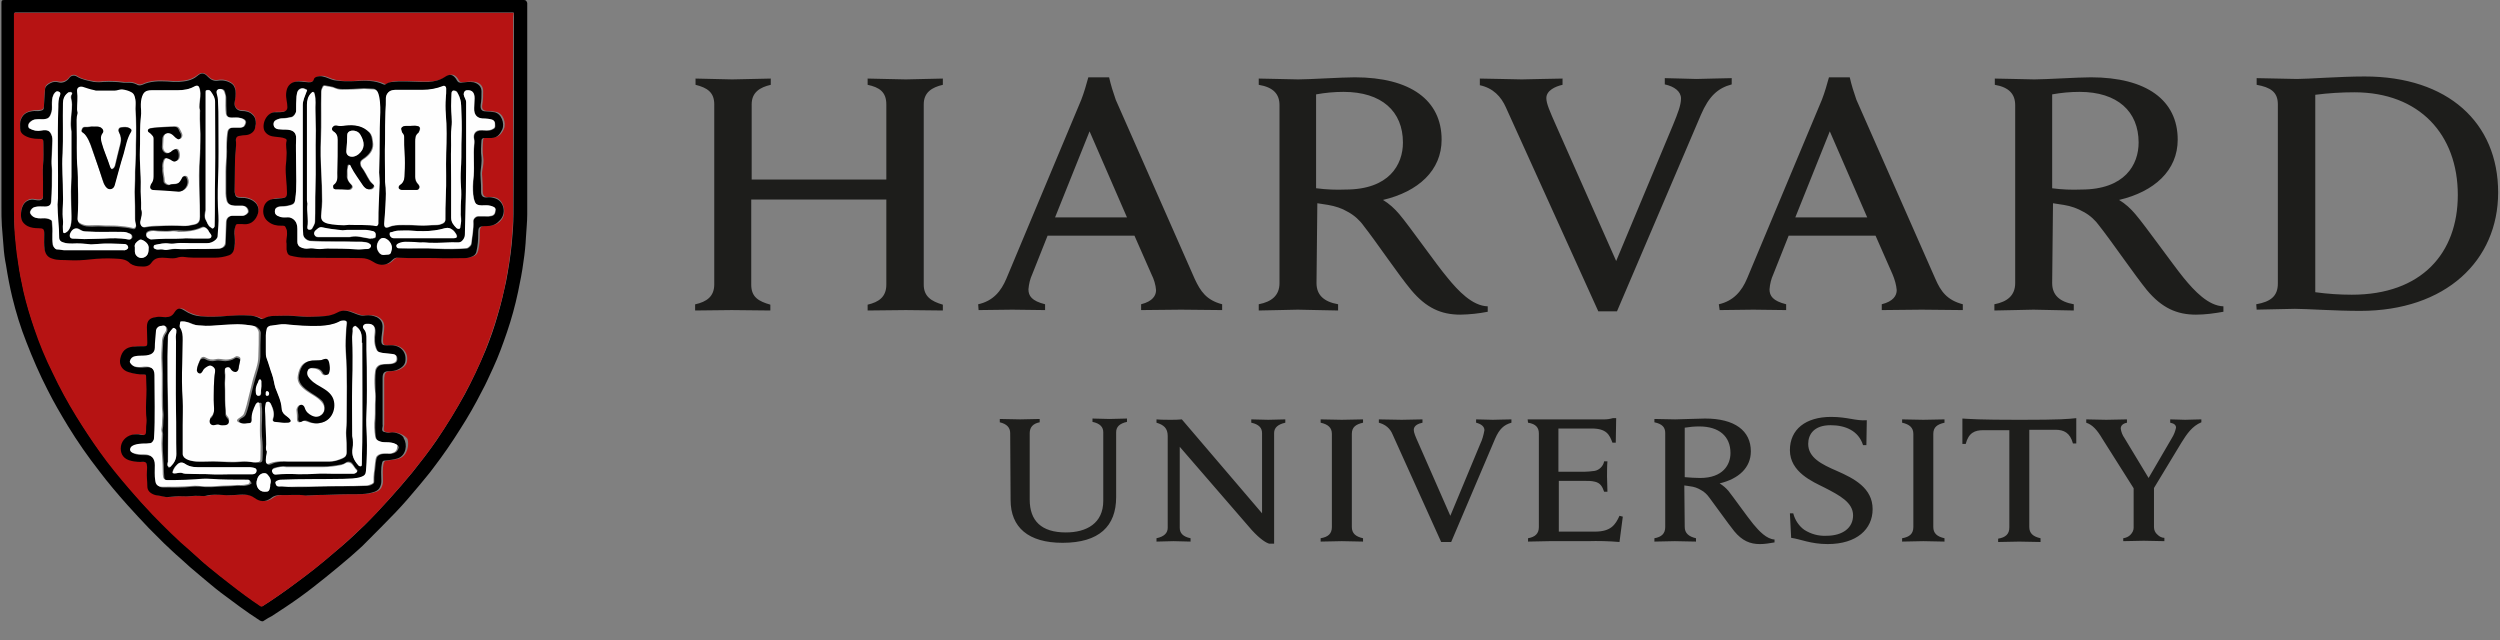 <svg width="121" height="31" viewBox="0 0 121 31" fill="none" xmlns="http://www.w3.org/2000/svg">
<rect x="0" y="0" width="121" height="31" fill="#808080" stroke="none"/>
<path d="M48.893 20.962C48.893 20.7 48.732 20.519 48.389 20.439V20.278C48.57 20.278 49.215 20.298 49.375 20.298C49.516 20.298 50.139 20.278 50.321 20.278V20.439C49.998 20.499 49.838 20.681 49.838 20.962V24.181C49.838 25.206 50.402 25.77 51.588 25.77C52.594 25.77 53.398 25.326 53.398 24.241V20.922C53.398 20.68 53.257 20.498 52.876 20.419V20.257C53.017 20.257 53.54 20.278 53.701 20.278C53.842 20.278 54.405 20.257 54.546 20.257V20.419C54.183 20.499 54.022 20.661 54.022 20.922V24.06C54.022 25.468 53.198 26.272 51.427 26.272C49.777 26.272 48.913 25.528 48.913 24.201L48.893 20.962ZM55.974 26.051C56.356 25.971 56.517 25.789 56.517 25.548V21.102C56.517 20.72 56.316 20.56 55.974 20.459V20.298C56.175 20.318 56.497 20.318 56.657 20.318C56.839 20.318 57.02 20.318 57.201 20.298L61.083 24.844V20.962C61.083 20.72 60.942 20.539 60.561 20.458V20.298C60.702 20.298 61.204 20.318 61.386 20.318C61.527 20.318 62.069 20.298 62.209 20.298V20.459C61.847 20.54 61.667 20.701 61.667 20.962V26.312H61.425C61.284 26.272 61.003 26.111 60.581 25.649L57.1 21.626V25.548C57.1 25.79 57.241 25.972 57.623 26.051V26.213C57.482 26.213 56.979 26.192 56.798 26.192C56.657 26.192 56.115 26.213 55.974 26.213V26.051ZM86.631 24.844H86.793C86.873 25.167 87.074 25.468 87.335 25.649C87.658 25.851 88.019 25.951 88.401 25.931C89.186 25.931 89.689 25.548 89.689 24.945C89.689 24.321 89.045 23.979 88.301 23.597C87.738 23.315 86.631 22.853 86.631 21.787C86.631 20.781 87.396 20.178 88.623 20.178C89.427 20.178 89.81 20.379 90.353 20.339L90.333 21.545H90.172C89.95 20.841 89.306 20.58 88.603 20.58C87.798 20.58 87.517 21.023 87.517 21.485C87.517 22.149 88.16 22.471 88.904 22.792C89.729 23.155 90.635 23.617 90.635 24.643C90.635 25.609 89.87 26.333 88.462 26.333C87.637 26.333 87.135 26.091 86.692 26.031L86.631 24.844ZM104.253 23.516V25.528C104.253 25.649 104.314 25.79 104.415 25.871C104.515 25.972 104.635 26.032 104.756 26.032V26.192C104.555 26.192 103.932 26.172 103.75 26.172C103.609 26.172 103.006 26.192 102.765 26.192V26.051C102.906 26.031 103.027 25.971 103.107 25.89C103.208 25.789 103.268 25.669 103.268 25.548V23.617L104.253 23.516ZM103.348 23.758L101.759 21.244C101.496 20.801 101.276 20.56 100.974 20.459V20.298C101.196 20.298 101.779 20.318 101.94 20.318C102.101 20.318 102.725 20.298 102.945 20.298V20.459C102.744 20.499 102.644 20.6 102.644 20.741C102.664 20.902 102.725 21.062 102.825 21.203L103.992 23.134L105.118 21.203C105.219 21.042 105.28 20.881 105.32 20.7C105.32 20.579 105.239 20.498 105.038 20.458V20.298C105.219 20.298 105.622 20.318 105.762 20.318C105.883 20.318 106.346 20.298 106.546 20.298V20.439C106.104 20.62 105.842 21.003 105.581 21.424L104.132 23.819M73.937 20.299H77.639C77.78 20.299 77.921 20.279 78.062 20.238H78.223L78.203 21.424H78.041C77.9 21.042 77.759 20.74 77.036 20.74H75.427V22.833H76.674C76.835 22.833 76.996 22.813 77.176 22.792C77.291 22.772 77.397 22.715 77.479 22.631C77.563 22.55 77.619 22.445 77.64 22.33H77.8C77.78 22.511 77.78 22.934 77.78 23.054C77.78 23.175 77.8 23.617 77.8 23.799H77.639C77.558 23.557 77.457 23.375 77.196 23.315C77.035 23.274 76.875 23.274 76.694 23.274H75.447V25.73H77.196C77.961 25.73 78.183 25.407 78.383 24.965L78.544 25.006L78.383 26.233C77.868 26.189 77.351 26.176 76.834 26.192H74.984C74.802 26.192 74.159 26.213 73.957 26.213V26.051C74.3 25.991 74.481 25.829 74.481 25.508V20.982C74.481 20.7 74.34 20.519 73.957 20.458L73.937 20.298V20.299ZM64.463 21.003C64.463 20.7 64.281 20.539 63.919 20.458V20.298C64.121 20.298 64.764 20.318 64.946 20.318C65.107 20.318 65.771 20.298 65.971 20.298V20.459C65.609 20.54 65.429 20.681 65.429 21.003V25.508C65.429 25.81 65.611 25.972 65.971 26.051V26.213C65.77 26.213 65.126 26.192 64.946 26.192C64.785 26.192 64.121 26.213 63.919 26.213V26.051C64.282 25.991 64.463 25.829 64.463 25.508V21.003ZM92.606 21.003C92.606 20.7 92.424 20.539 92.062 20.458V20.298C92.264 20.298 92.907 20.318 93.089 20.318C93.23 20.318 93.914 20.298 94.114 20.298V20.459C93.752 20.54 93.572 20.681 93.572 21.003V25.508C93.572 25.81 93.753 25.972 94.114 26.051V26.213C93.913 26.213 93.29 26.192 93.089 26.192C92.948 26.192 92.264 26.213 92.062 26.213V26.051C92.425 25.991 92.606 25.829 92.606 25.508V21.003ZM97.755 20.319C95.724 20.319 95.402 20.279 94.98 20.258V21.485H95.141C95.282 20.942 95.584 20.821 95.986 20.821H97.252V25.528C97.252 25.851 97.071 26.012 96.71 26.072V26.233C96.912 26.233 97.595 26.213 97.735 26.213C97.917 26.213 98.56 26.233 98.762 26.233V26.051C98.399 25.971 98.218 25.809 98.218 25.508V20.801H99.486C99.888 20.801 100.19 20.942 100.331 21.464H100.492V20.238C100.109 20.279 99.787 20.319 97.755 20.319ZM81.541 23.094C81.783 23.114 82.046 23.134 82.287 23.134C83.393 23.134 83.755 22.491 83.755 21.927C83.755 21.123 83.211 20.64 82.246 20.64C82.004 20.64 81.782 20.66 81.541 20.7V23.094ZM81.541 25.508C81.541 25.81 81.743 25.972 82.086 26.051V26.213C81.884 26.213 81.24 26.192 81.059 26.192C80.898 26.192 80.275 26.213 80.073 26.213V26.051C80.416 25.991 80.597 25.829 80.597 25.508V20.962C80.597 20.68 80.455 20.519 80.073 20.439V20.278C80.275 20.278 80.898 20.298 81.079 20.298C81.361 20.298 82.206 20.257 82.527 20.257C83.955 20.257 84.741 20.841 84.741 21.847C84.741 22.632 84.157 23.175 83.231 23.396C83.393 23.497 83.534 23.617 83.655 23.758C83.896 24.06 84.579 25.026 84.861 25.368C85.143 25.709 85.505 26.092 85.887 26.112V26.253C85.645 26.293 85.423 26.334 85.182 26.334C84.7 26.334 84.318 26.172 83.936 25.709C83.613 25.307 83.051 24.503 82.729 24.08C82.628 23.939 82.487 23.798 82.326 23.717C82.167 23.619 81.989 23.557 81.803 23.537C81.723 23.516 81.622 23.516 81.521 23.496L81.541 25.508ZM67.4 21.023C67.344 20.882 67.254 20.758 67.138 20.66C67.017 20.559 66.876 20.498 66.736 20.458V20.298C66.958 20.298 67.682 20.318 67.842 20.318C68.003 20.318 68.627 20.298 68.848 20.298V20.459C68.647 20.499 68.426 20.6 68.426 20.802C68.426 20.942 68.506 21.123 68.668 21.485L70.196 24.965L71.644 21.485C71.745 21.283 71.806 21.042 71.846 20.821C71.846 20.64 71.685 20.519 71.443 20.458V20.298C71.644 20.298 72.107 20.318 72.248 20.318C72.389 20.318 72.932 20.298 73.153 20.298V20.459C72.791 20.56 72.57 20.762 72.368 21.223L70.237 26.233H69.753L67.4 21.023ZM72.892 5.211C72.65 4.667 72.269 4.265 71.624 4.124V3.802C72.028 3.802 73.355 3.843 73.656 3.843C73.938 3.843 75.225 3.802 75.627 3.802V4.105C75.265 4.185 74.843 4.386 74.843 4.748C74.843 5.01 75.004 5.371 75.306 6.056L78.223 12.633L80.979 6.036C81.201 5.492 81.361 5.09 81.361 4.768C81.361 4.425 81.038 4.184 80.576 4.085V3.782C80.938 3.782 81.824 3.822 82.105 3.822C82.367 3.822 83.413 3.782 83.815 3.782V4.085C83.131 4.266 82.709 4.667 82.326 5.553L78.262 15.068H77.358L72.891 5.211H72.892ZM33.664 14.726C34.188 14.605 34.57 14.364 34.57 13.761V5.05C34.57 4.467 34.228 4.245 33.664 4.105V3.802C33.946 3.802 35.133 3.843 35.435 3.843C35.778 3.843 37.024 3.802 37.305 3.802V4.105C36.783 4.226 36.381 4.467 36.381 5.05V8.691H42.898V5.051C42.898 4.446 42.556 4.225 41.993 4.105V3.802C42.275 3.802 43.502 3.843 43.843 3.843C44.126 3.843 45.352 3.802 45.634 3.802V4.105C45.111 4.226 44.709 4.467 44.709 5.05V13.781C44.709 14.344 45.072 14.585 45.634 14.746V15.028C45.352 15.028 44.125 15.008 43.843 15.008C43.502 15.008 42.274 15.028 41.993 15.028V14.746C42.515 14.625 42.898 14.384 42.898 13.78V9.656H36.36V13.78C36.36 14.384 36.722 14.585 37.285 14.746V15.028C37.004 15.028 35.756 15.008 35.415 15.008C35.132 15.008 33.926 15.028 33.644 15.028V14.726H33.664ZM112.059 14.143C112.642 14.223 113.225 14.264 113.828 14.264C117.208 14.264 118.958 12.251 118.958 9.435C118.958 6.519 117.108 4.467 113.949 4.467C113.325 4.467 112.682 4.507 112.059 4.588V14.143ZM109.202 14.726C109.886 14.605 110.248 14.344 110.248 13.72V5.05C110.248 4.447 109.886 4.225 109.222 4.105V3.782C109.605 3.782 110.832 3.822 111.174 3.822C111.716 3.822 113.246 3.701 114.453 3.701C118.476 3.701 120.91 5.935 120.91 9.315C120.91 12.613 118.375 15.047 114.231 15.047C113.044 15.047 111.616 14.947 111.073 14.947C110.73 14.947 109.584 14.987 109.222 14.987L109.202 14.726ZM63.719 9.113C64.182 9.174 64.664 9.194 65.126 9.174C67.239 9.174 67.902 7.967 67.902 6.901C67.902 5.391 66.877 4.447 65.027 4.447C64.583 4.447 64.141 4.487 63.699 4.568V9.113H63.719ZM63.719 13.7C63.719 14.283 64.081 14.605 64.764 14.726V15.028C64.382 15.028 63.155 14.988 62.813 14.988C62.511 14.988 61.305 15.028 60.923 15.028V14.726C61.546 14.605 61.928 14.303 61.928 13.7V5.09C61.928 4.567 61.646 4.225 60.923 4.105V3.802C61.305 3.802 62.492 3.843 62.834 3.843C63.377 3.843 64.946 3.742 65.569 3.742C68.264 3.742 69.774 4.849 69.774 6.76C69.774 8.248 68.647 9.275 66.937 9.677C67.239 9.858 67.5 10.099 67.722 10.361C68.205 10.924 69.512 12.795 70.055 13.438C70.579 14.082 71.262 14.806 72.006 14.826V15.089C71.569 15.175 71.124 15.222 70.678 15.229C69.754 15.229 69.03 14.906 68.305 14.042C67.682 13.298 66.616 11.709 66.012 10.944C65.813 10.661 65.551 10.426 65.247 10.26C64.945 10.078 64.624 9.978 64.281 9.918C64.1 9.898 63.94 9.857 63.759 9.837L63.719 13.699V13.7ZM99.325 9.113C99.788 9.174 100.27 9.194 100.733 9.174C102.846 9.174 103.509 7.967 103.509 6.901C103.509 5.391 102.483 4.447 100.652 4.447C100.21 4.447 99.767 4.487 99.325 4.568V9.113ZM99.325 13.7C99.325 14.283 99.687 14.605 100.371 14.726V15.028C99.988 15.028 98.762 14.988 98.419 14.988C98.118 14.988 96.91 15.028 96.528 15.028V14.726C97.153 14.605 97.535 14.303 97.535 13.7V5.09C97.535 4.567 97.252 4.225 96.549 4.105V3.802C96.932 3.802 98.118 3.843 98.459 3.843C99.023 3.843 100.572 3.742 101.196 3.742C103.891 3.742 105.401 4.849 105.401 6.76C105.401 8.248 104.273 9.275 102.563 9.677C102.866 9.858 103.127 10.099 103.348 10.361C103.832 10.924 105.159 12.795 105.681 13.438C106.205 14.082 106.888 14.806 107.613 14.826V15.089C107.169 15.168 106.728 15.229 106.285 15.229C105.359 15.229 104.635 14.906 103.911 14.042C103.307 13.298 102.221 11.709 101.618 10.944C101.417 10.662 101.155 10.42 100.853 10.26C100.556 10.087 100.228 9.971 99.888 9.918C99.707 9.898 99.545 9.857 99.365 9.837L99.325 13.699V13.7ZM54.546 10.522L52.735 6.357L51.065 10.522H54.546ZM47.343 14.727C48.068 14.565 48.45 14.101 48.712 13.478L52.333 4.829C52.474 4.466 52.575 4.105 52.675 3.742H53.681C53.761 4.105 53.882 4.487 54.002 4.829L57.824 13.498C58.106 14.102 58.388 14.525 59.152 14.726V15.008C58.73 15.008 57.442 14.988 57.16 14.988C56.858 14.988 55.652 15.008 55.23 15.008V14.726C55.792 14.585 55.953 14.303 55.953 14.042C55.933 13.78 55.853 13.519 55.732 13.278L54.908 11.406H50.703L49.959 13.278C49.858 13.499 49.798 13.741 49.777 14.002C49.777 14.324 49.939 14.565 50.582 14.726V15.008C50.2 15.008 49.215 14.988 48.993 14.988L47.364 15.008L47.343 14.726V14.727ZM90.373 10.522L88.562 6.357L86.893 10.522H90.373ZM83.191 14.727C83.896 14.565 84.298 14.101 84.559 13.478L88.179 4.829C88.32 4.466 88.421 4.105 88.522 3.742H89.528C89.609 4.105 89.73 4.487 89.85 4.829L93.672 13.498C93.934 14.102 94.235 14.525 95 14.726V15.008C94.577 15.008 93.29 14.988 93.008 14.988C92.706 14.988 91.5 15.008 91.077 15.008V14.726C91.64 14.585 91.801 14.303 91.801 14.042C91.781 13.78 91.7 13.519 91.6 13.278L90.776 11.406H86.571L85.827 13.278C85.726 13.499 85.665 13.741 85.645 14.002C85.645 14.324 85.807 14.565 86.45 14.726V15.008C86.068 15.008 85.083 14.988 84.861 14.988L83.231 15.008L83.191 14.726V14.727Z" fill="#1D1D1B"/>
<path d="M25.336 0.001H0.211C0.09 0.001 0.07 0.021 0.07 0.142V10.019C0.07 10.321 0.07 10.622 0.09 10.924C0.11 11.266 0.151 11.588 0.171 11.93C0.191 12.232 0.231 12.534 0.292 12.835C0.373 13.358 0.472 13.881 0.593 14.384C0.775 15.128 0.996 15.852 1.277 16.557C1.58 17.341 1.92 18.126 2.303 18.87C2.605 19.473 2.947 20.057 3.289 20.621C3.75 21.373 4.254 22.098 4.797 22.793C5.221 23.356 5.683 23.899 6.166 24.442C6.507 24.825 6.849 25.186 7.211 25.569L7.935 26.293C8.197 26.535 8.439 26.777 8.699 26.997C9.022 27.299 9.344 27.58 9.686 27.862C10.028 28.144 10.349 28.426 10.692 28.686C11.315 29.15 11.918 29.612 12.583 30.035C12.663 30.075 12.724 30.095 12.784 30.035C12.904 29.954 13.045 29.873 13.165 29.813C13.629 29.511 14.091 29.21 14.534 28.888C14.956 28.586 15.359 28.264 15.761 27.942C16.163 27.621 16.545 27.299 16.948 26.957C17.21 26.715 17.491 26.493 17.732 26.233C18.215 25.749 18.678 25.287 19.141 24.804C19.543 24.382 19.925 23.939 20.308 23.476C20.529 23.195 20.77 22.934 20.971 22.651C21.434 22.049 21.877 21.405 22.279 20.761C22.659 20.169 23.008 19.558 23.325 18.931C23.526 18.568 23.688 18.186 23.868 17.804C24.13 17.24 24.331 16.677 24.532 16.094C24.753 15.45 24.935 14.786 25.075 14.123C25.176 13.639 25.277 13.137 25.337 12.654C25.397 12.272 25.437 11.869 25.457 11.467C25.477 11.105 25.518 10.743 25.518 10.381V0.141C25.477 0.02 25.437 0 25.336 0V0.001ZM24.853 10.361C24.853 10.824 24.813 11.286 24.773 11.749C24.712 12.372 24.611 13.016 24.491 13.64C24.37 14.183 24.249 14.726 24.089 15.249C23.927 15.832 23.727 16.396 23.506 16.939C23.203 17.663 22.862 18.387 22.5 19.071C22.075 19.834 21.619 20.579 21.132 21.304C20.769 21.827 20.367 22.35 19.965 22.853C19.24 23.733 18.474 24.579 17.672 25.388C17.31 25.73 16.968 26.072 16.586 26.393C16.002 26.897 15.399 27.4 14.795 27.862C14.232 28.285 13.669 28.707 13.086 29.089C12.965 29.169 12.864 29.23 12.743 29.311C12.703 29.351 12.662 29.351 12.602 29.311C12.12 28.988 11.657 28.647 11.194 28.284C10.832 28.003 10.47 27.721 10.108 27.42C9.806 27.178 9.524 26.916 9.243 26.655C8.6 26.092 7.996 25.488 7.393 24.885C6.488 23.931 5.641 22.923 4.858 21.867C4.452 21.306 4.07 20.729 3.711 20.138C3.29 19.455 2.907 18.75 2.565 18.025C2.231 17.331 1.936 16.619 1.679 15.893C1.474 15.305 1.299 14.708 1.156 14.103C1.055 13.639 0.954 13.177 0.894 12.694C0.83 12.24 0.776 11.784 0.734 11.327C0.693 10.923 0.693 10.522 0.693 10.12V0.765C0.693 0.584 0.673 0.604 0.855 0.604H24.712C24.914 0.604 24.873 0.584 24.873 0.765C24.873 3.984 24.873 7.182 24.853 10.361Z" fill="black"/>
<path d="M24.693 0.624H0.835C0.654 0.624 0.674 0.604 0.674 0.786V10.14C0.674 10.542 0.694 10.945 0.714 11.347C0.755 11.809 0.795 12.251 0.875 12.714C0.935 13.177 1.036 13.66 1.137 14.123C1.277 14.726 1.459 15.33 1.659 15.913C1.901 16.637 2.203 17.362 2.545 18.045C2.886 18.769 3.269 19.473 3.691 20.158C4.053 20.741 4.435 21.325 4.838 21.887C5.28 22.511 5.763 23.094 6.266 23.678C6.628 24.101 6.99 24.503 7.372 24.905C7.975 25.528 8.579 26.132 9.223 26.675C9.505 26.917 9.786 27.199 10.088 27.44C10.451 27.742 10.812 28.023 11.174 28.304C11.638 28.667 12.1 29.009 12.583 29.331C12.643 29.371 12.663 29.371 12.724 29.331C12.845 29.25 12.945 29.19 13.066 29.109C13.648 28.718 14.218 28.309 14.775 27.882C15.399 27.42 15.982 26.917 16.566 26.414C16.928 26.091 17.29 25.75 17.652 25.408C18.055 25.025 18.416 24.624 18.778 24.221C19.181 23.778 19.563 23.336 19.945 22.873C20.348 22.37 20.75 21.867 21.112 21.325C21.614 20.601 22.077 19.855 22.48 19.091C22.863 18.387 23.203 17.683 23.486 16.959C23.708 16.396 23.908 15.832 24.069 15.269C24.23 14.746 24.371 14.203 24.472 13.66C24.592 13.036 24.693 12.413 24.753 11.768C24.794 11.307 24.834 10.844 24.834 10.381V0.806C24.874 0.584 24.895 0.624 24.693 0.624ZM4.375 12.513C4.033 12.533 3.671 12.573 3.329 12.553C3.067 12.533 2.786 12.573 2.524 12.472C2.43 12.444 2.346 12.389 2.282 12.314C2.217 12.24 2.176 12.148 2.161 12.051C2.101 11.809 2.141 11.548 2.141 11.286C2.141 11.044 2.101 11.004 1.861 11.004C1.679 11.004 1.498 10.984 1.337 10.903C1.238 10.857 1.155 10.783 1.098 10.69C1.041 10.597 1.013 10.49 1.016 10.381C1.016 10.199 1.036 10.058 1.117 9.898C1.237 9.696 1.459 9.576 1.679 9.636C1.76 9.656 1.841 9.656 1.921 9.656C2.022 9.656 2.082 9.595 2.082 9.475V8.731C2.082 8.469 2.062 8.228 2.082 7.967C2.122 7.624 2.102 7.283 2.102 6.921C2.102 6.699 2.082 6.679 1.86 6.679C1.599 6.679 1.378 6.639 1.156 6.498C1.035 6.417 0.975 6.317 0.975 6.176C0.975 6.035 0.954 5.875 1.015 5.733C1.136 5.452 1.378 5.371 1.659 5.331C1.78 5.331 1.881 5.331 2.002 5.311C2.082 5.291 2.102 5.25 2.122 5.17C2.142 4.869 2.142 4.567 2.183 4.265C2.203 4.104 2.324 4.043 2.444 3.983C2.562 3.921 2.699 3.907 2.827 3.943C2.924 3.962 3.025 3.954 3.117 3.918C3.21 3.883 3.29 3.822 3.349 3.742C3.368 3.713 3.392 3.688 3.42 3.668C3.448 3.648 3.48 3.634 3.513 3.627C3.547 3.619 3.582 3.618 3.616 3.624C3.65 3.63 3.682 3.643 3.711 3.661C3.953 3.823 4.255 3.883 4.536 3.924C4.697 3.964 4.858 3.944 5.019 3.924C5.341 3.903 5.662 3.924 5.984 3.964C6.065 3.984 6.166 3.964 6.246 3.964C6.367 3.964 6.487 3.984 6.608 4.045C6.709 4.085 6.79 4.105 6.889 4.065C7.272 3.883 7.674 3.883 8.096 3.903C8.278 3.924 8.459 3.924 8.64 3.924C8.962 3.903 9.263 3.863 9.544 3.641C9.746 3.481 9.887 3.501 10.069 3.682C10.209 3.823 10.349 3.903 10.571 3.863C10.793 3.823 11.034 3.883 11.235 4.024C11.335 4.105 11.396 4.226 11.396 4.346C11.416 4.528 11.396 4.728 11.355 4.91C11.315 5.13 11.456 5.331 11.698 5.331C11.899 5.331 12.059 5.371 12.221 5.513C12.362 5.634 12.382 5.795 12.382 5.955C12.382 6.036 12.362 6.096 12.342 6.177C12.301 6.337 12.14 6.479 11.918 6.499C11.797 6.519 11.697 6.539 11.576 6.539C11.455 6.559 11.395 6.64 11.415 6.74C11.435 7.062 11.375 7.383 11.375 7.706C11.375 8.188 11.335 8.651 11.354 9.134V9.255C11.395 9.497 11.435 9.537 11.697 9.537C11.899 9.537 12.06 9.576 12.241 9.677C12.583 9.899 12.562 10.24 12.382 10.522C12.241 10.763 11.999 10.844 11.717 10.803C11.637 10.783 11.556 10.803 11.496 10.803C11.415 10.803 11.415 10.864 11.395 10.904C11.354 11.066 11.335 11.226 11.354 11.386C11.395 11.628 11.395 11.85 11.315 12.071C11.275 12.192 11.194 12.273 11.093 12.313C10.867 12.393 10.629 12.434 10.389 12.433H9.384C9.203 12.433 9.041 12.393 8.861 12.393C8.78 12.393 8.72 12.393 8.639 12.413C8.378 12.514 8.117 12.433 7.856 12.433C7.634 12.433 7.472 12.493 7.331 12.675C7.211 12.835 7.011 12.876 6.809 12.855C6.627 12.835 6.447 12.795 6.306 12.674C6.085 12.452 5.804 12.452 5.521 12.432C5.159 12.472 4.757 12.492 4.375 12.513ZM19.321 22.19C19.12 22.25 18.919 22.27 18.718 22.291C18.638 22.291 18.618 22.331 18.577 22.391C18.497 22.692 18.537 22.994 18.537 23.296C18.537 23.417 18.497 23.538 18.436 23.638C18.376 23.718 18.315 23.759 18.214 23.799C17.813 23.94 17.411 23.92 16.968 23.92C16.465 23.92 15.922 23.96 15.379 23.96C15.217 23.96 15.076 23.98 14.916 23.98H14.855C14.453 23.92 14.051 23.98 13.648 23.96C13.487 23.96 13.327 24.001 13.206 24.101C12.924 24.322 12.643 24.262 12.401 24.101C12.079 23.879 11.758 23.939 11.436 23.959C11.255 23.959 11.093 23.98 10.913 23.959C10.618 23.912 10.317 23.926 10.027 24C9.927 24.02 9.826 24 9.726 24C9.464 23.98 9.203 24.04 8.941 24.02C8.679 24 8.418 24.04 8.177 24.06C8.056 24.08 7.955 24.02 7.834 24C7.733 23.98 7.634 23.98 7.533 23.939C7.351 23.858 7.231 23.738 7.211 23.537C7.211 23.295 7.151 23.054 7.191 22.813C7.191 22.712 7.211 22.631 7.191 22.53C7.171 22.41 7.11 22.35 7.01 22.35C6.829 22.35 6.628 22.33 6.447 22.31C6.065 22.229 5.924 22.008 5.924 21.707C5.924 21.404 6.145 21.123 6.467 21.042C6.608 21.002 6.749 21.002 6.889 21.042C7.091 21.082 7.152 21.042 7.152 20.821C7.152 20.7 7.152 20.579 7.172 20.458C7.192 20.298 7.152 20.158 7.152 19.997C7.152 19.614 7.192 19.232 7.172 18.85C7.172 18.628 7.132 18.427 7.152 18.206C7.152 18.125 7.111 18.125 7.051 18.125C6.789 18.105 6.527 18.085 6.287 18.005C6.004 17.924 5.823 17.682 5.903 17.342C5.984 16.999 6.166 16.837 6.507 16.778C6.689 16.758 6.85 16.758 7.031 16.758C7.192 16.758 7.212 16.738 7.212 16.576C7.212 16.335 7.192 16.094 7.192 15.832C7.192 15.51 7.332 15.389 7.613 15.35C7.775 15.33 7.936 15.35 8.096 15.35C8.278 15.37 8.419 15.29 8.519 15.128C8.66 14.906 8.781 14.866 9.002 15.027C9.244 15.189 9.524 15.269 9.807 15.31C10.229 15.35 10.672 15.31 11.094 15.29C11.416 15.269 11.758 15.249 12.079 15.269C12.281 15.29 12.483 15.31 12.663 15.411C12.724 15.451 12.805 15.451 12.865 15.411C13.005 15.31 13.165 15.29 13.347 15.29C13.649 15.29 13.95 15.269 14.252 15.29C14.574 15.31 14.896 15.35 15.217 15.33C15.621 15.31 16.042 15.33 16.404 15.128C16.687 14.967 16.928 15.048 17.189 15.148C17.39 15.229 17.572 15.29 17.773 15.269C17.974 15.249 18.155 15.249 18.316 15.35C18.498 15.451 18.597 15.591 18.597 15.812C18.597 16.034 18.537 16.256 18.537 16.476C18.537 16.678 18.577 16.718 18.799 16.718C18.939 16.718 19.08 16.698 19.221 16.739C19.462 16.798 19.684 17.019 19.705 17.281C19.725 17.563 19.664 17.724 19.341 17.884C19.2 17.945 19.059 17.965 18.919 17.965C18.657 17.965 18.616 18.066 18.596 18.308V20.54C18.596 20.621 18.576 20.701 18.576 20.782C18.576 20.841 18.596 20.882 18.657 20.902C18.758 20.922 18.859 20.962 18.959 20.942C19.201 20.882 19.582 21.043 19.724 21.244C19.804 21.506 19.744 22.049 19.321 22.19ZM24.23 10.682C24.069 10.864 23.847 10.924 23.626 10.924C23.244 10.924 23.224 10.965 23.224 11.327C23.224 11.608 23.203 11.869 23.143 12.131C23.103 12.293 23.022 12.372 22.882 12.413C22.781 12.453 22.68 12.473 22.58 12.473C22.117 12.473 21.675 12.493 21.212 12.473C20.589 12.433 19.985 12.473 19.362 12.453C19.221 12.453 19.14 12.493 19.059 12.574C18.959 12.675 18.859 12.755 18.739 12.775C18.517 12.835 18.315 12.734 18.114 12.634C17.953 12.533 17.772 12.472 17.571 12.472C16.666 12.452 15.761 12.452 14.855 12.452C14.611 12.448 14.368 12.415 14.131 12.352C13.99 12.312 13.95 12.211 13.95 12.05V11.769C13.93 11.608 13.99 11.406 13.97 11.225C13.97 11.186 13.97 11.145 13.95 11.085C13.889 10.903 13.889 10.903 13.689 10.903C13.467 10.903 13.266 10.863 13.086 10.723C12.993 10.658 12.921 10.57 12.874 10.467C12.828 10.365 12.811 10.252 12.824 10.14C12.844 9.898 12.985 9.676 13.267 9.616C13.407 9.576 13.568 9.595 13.709 9.576C13.911 9.556 13.951 9.496 13.971 9.314C13.991 8.893 13.89 8.45 13.911 8.027C13.911 7.846 13.931 7.644 13.951 7.464C13.951 7.242 13.87 7.021 13.951 6.8C13.971 6.74 13.911 6.699 13.87 6.679C13.709 6.619 13.568 6.619 13.406 6.599C13.186 6.578 12.985 6.518 12.884 6.317C12.703 5.995 12.965 5.371 13.448 5.412C13.569 5.412 13.69 5.412 13.81 5.392C13.931 5.371 13.991 5.291 13.991 5.17C13.991 4.949 13.931 4.728 13.931 4.507C13.951 4.265 14.032 4.064 14.273 3.963C14.434 3.903 14.614 3.924 14.775 3.943C14.855 3.963 14.936 3.963 15.017 3.963C15.118 3.963 15.239 3.943 15.279 3.803C15.299 3.702 15.539 3.641 15.7 3.682C15.882 3.722 16.043 3.823 16.244 3.863C16.606 3.944 16.968 3.944 17.33 3.903C17.773 3.883 18.215 3.863 18.638 4.065C18.678 4.085 18.698 4.105 18.739 4.065C18.92 3.924 19.161 3.924 19.362 3.924C19.845 3.903 20.328 3.964 20.83 3.944C21.112 3.924 21.373 3.863 21.614 3.702C21.836 3.561 21.997 3.581 22.158 3.803C22.178 3.843 22.198 3.863 22.218 3.903C22.259 3.964 22.299 3.984 22.4 3.984C22.601 3.964 22.801 3.924 23.003 3.964C23.225 4.004 23.385 4.166 23.385 4.407C23.385 4.628 23.385 4.829 23.345 5.05C23.304 5.272 23.385 5.372 23.607 5.372C23.748 5.372 23.888 5.393 24.008 5.413C24.351 5.473 24.512 5.955 24.391 6.237C24.25 6.539 24.109 6.66 23.747 6.66H23.525C23.424 6.66 23.385 6.7 23.385 6.78C23.365 7.042 23.345 7.324 23.385 7.585C23.425 7.807 23.385 8.027 23.345 8.248C23.325 8.369 23.325 8.49 23.345 8.631C23.365 8.832 23.365 9.053 23.365 9.255C23.365 9.456 23.445 9.556 23.647 9.537C23.767 9.517 23.908 9.537 24.028 9.576C24.391 9.717 24.553 10.361 24.23 10.682Z" fill="#B61313"/>
<path d="M18.879 20.942C18.778 20.962 18.677 20.922 18.577 20.902C18.517 20.882 18.497 20.841 18.497 20.781C18.497 20.7 18.537 20.62 18.517 20.539V18.307C18.517 18.065 18.577 17.965 18.839 17.965C18.98 17.965 19.121 17.945 19.261 17.884C19.584 17.723 19.644 17.562 19.624 17.281C19.611 17.151 19.557 17.029 19.47 16.931C19.383 16.833 19.267 16.766 19.14 16.738C18.999 16.697 18.858 16.717 18.718 16.717C18.517 16.717 18.456 16.677 18.456 16.475C18.456 16.255 18.517 16.034 18.517 15.812C18.517 15.591 18.416 15.45 18.234 15.35C18.054 15.269 17.873 15.249 17.692 15.269C17.49 15.31 17.31 15.229 17.109 15.148C16.867 15.048 16.605 14.967 16.325 15.128C15.961 15.33 15.539 15.31 15.137 15.33C14.815 15.35 14.493 15.31 14.172 15.29C13.869 15.269 13.568 15.29 13.266 15.29C13.085 15.29 12.924 15.33 12.783 15.411C12.703 15.451 12.642 15.451 12.582 15.411C12.401 15.31 12.2 15.269 11.999 15.269C11.677 15.249 11.335 15.269 11.014 15.29C10.59 15.33 10.148 15.35 9.726 15.31C9.423 15.29 9.162 15.189 8.921 15.027C8.699 14.886 8.578 14.906 8.438 15.128C8.337 15.29 8.216 15.35 8.016 15.35C7.854 15.35 7.694 15.31 7.533 15.35C7.251 15.39 7.11 15.511 7.11 15.832C7.11 16.074 7.13 16.316 7.13 16.577C7.13 16.739 7.11 16.759 6.949 16.759C6.768 16.759 6.608 16.759 6.427 16.779C6.085 16.818 5.903 16.999 5.824 17.342C5.743 17.683 5.945 17.924 6.206 18.005C6.448 18.086 6.708 18.126 6.97 18.126C7.031 18.126 7.071 18.126 7.071 18.207C7.071 18.428 7.091 18.628 7.091 18.85C7.091 19.232 7.051 19.614 7.071 19.997C7.071 20.158 7.111 20.299 7.091 20.459C7.071 20.58 7.071 20.701 7.071 20.821C7.071 21.043 7.031 21.084 6.809 21.043C6.668 21.003 6.526 21.023 6.386 21.043C6.065 21.124 5.844 21.385 5.844 21.707C5.844 21.989 5.985 22.229 6.366 22.31C6.548 22.35 6.749 22.37 6.93 22.35C7.051 22.35 7.111 22.41 7.111 22.532C7.131 22.632 7.111 22.713 7.111 22.814C7.091 23.054 7.131 23.296 7.131 23.537C7.131 23.738 7.252 23.86 7.453 23.94C7.554 23.98 7.655 23.98 7.755 24.001C7.876 24.021 7.997 24.06 8.096 24.06C8.359 24.04 8.6 24 8.861 24.02C9.123 24.04 9.384 23.98 9.645 24C9.746 24 9.847 24.02 9.948 24C10.229 23.919 10.531 23.939 10.832 23.959C11.014 23.98 11.175 23.959 11.355 23.959C11.678 23.939 12.019 23.879 12.32 24.101C12.562 24.282 12.845 24.322 13.125 24.101C13.246 24 13.407 23.959 13.569 23.959C13.97 23.98 14.372 23.919 14.775 23.98H14.835C14.996 23.98 15.158 23.959 15.299 23.959C15.841 23.959 16.384 23.919 16.887 23.919C17.33 23.919 17.752 23.939 18.134 23.798C18.235 23.758 18.296 23.717 18.356 23.638C18.417 23.537 18.457 23.416 18.457 23.295C18.457 22.994 18.417 22.692 18.497 22.39C18.518 22.31 18.557 22.29 18.638 22.29C18.839 22.269 19.04 22.249 19.241 22.189C19.664 22.049 19.725 21.505 19.543 21.224C19.523 21.042 19.12 20.881 18.879 20.941V20.942ZM17.069 17.221C17.069 16.958 17.049 16.697 17.049 16.416C17.049 16.234 17.089 16.073 17.069 15.893C17.069 15.832 17.109 15.792 17.169 15.772C17.21 15.751 17.25 15.792 17.27 15.812C17.451 15.953 17.491 16.155 17.511 16.356V16.577H17.532V21.385C17.532 21.747 17.511 22.109 17.511 22.451C17.511 22.491 17.511 22.532 17.471 22.552C17.431 22.572 17.39 22.552 17.35 22.511C17.128 22.269 16.987 22.008 17.068 21.666C17.108 21.485 17.108 21.283 17.047 21.082V20.982C17.047 20.178 17.027 19.373 17.047 18.569C17.068 18.145 17.068 17.683 17.068 17.221H17.069ZM12.864 19.051C12.864 19.01 12.844 18.95 12.924 18.95C12.985 18.95 13.025 19.01 13.025 19.071C13.025 19.131 12.985 19.172 12.924 19.172C12.844 19.151 12.864 19.091 12.864 19.051ZM12.662 18.468V18.589C12.662 18.73 12.622 18.87 12.642 19.03C12.642 19.111 12.602 19.172 12.522 19.172C12.441 19.172 12.401 19.111 12.401 19.03C12.381 18.889 12.421 18.749 12.462 18.608C12.482 18.568 12.522 18.507 12.522 18.467C12.522 18.407 12.583 18.387 12.603 18.387C12.623 18.387 12.663 18.428 12.663 18.468H12.662ZM8.82 15.611C8.82 15.571 8.881 15.571 8.921 15.571C9.083 15.571 9.224 15.631 9.364 15.692C9.505 15.752 9.646 15.773 9.807 15.773C10.128 15.793 10.47 15.773 10.792 15.752C11.054 15.732 11.335 15.712 11.596 15.712C11.859 15.712 12.1 15.732 12.361 15.793C12.462 15.813 12.623 15.993 12.623 16.114C12.603 16.497 12.603 16.879 12.603 17.261C12.583 17.643 12.441 18.025 12.341 18.387C12.22 18.79 12.14 19.212 12.039 19.614C11.999 19.756 11.958 19.917 11.898 20.057C11.858 20.158 11.777 20.198 11.697 20.238C11.637 20.279 11.556 20.319 11.576 20.399C11.596 20.459 11.677 20.48 11.758 20.5C11.899 20.54 12.02 20.5 12.16 20.5C12.261 20.5 12.281 20.419 12.281 20.338C12.261 20.056 12.362 19.816 12.483 19.574C12.503 19.534 12.542 19.493 12.603 19.493C12.683 19.493 12.663 19.574 12.663 19.614C12.704 19.856 12.683 20.097 12.683 20.318C12.663 20.681 12.663 21.023 12.704 21.385C12.724 21.666 12.724 21.968 12.704 22.249C12.704 22.35 12.643 22.39 12.542 22.39C12.421 22.39 12.32 22.37 12.199 22.37C11.958 22.33 11.738 22.35 11.497 22.37C11.214 22.39 10.952 22.37 10.672 22.35C10.309 22.33 9.967 22.35 9.605 22.35C9.383 22.35 9.162 22.31 9.002 22.148C8.962 22.108 8.941 22.068 8.941 21.988V20.602C8.941 20.198 8.962 19.777 8.941 19.374C8.921 18.791 8.921 18.188 8.921 17.604C8.921 17.222 8.941 16.86 8.941 16.477C8.941 16.276 8.941 16.074 8.881 15.894C8.78 15.773 8.82 15.692 8.82 15.612V15.611ZM8.096 22.471V22.41L8.117 22.412C8.117 21.466 8.137 20.521 8.117 19.575C8.096 18.811 8.096 18.046 8.096 17.282C8.096 16.959 8.117 16.658 8.117 16.336C8.117 16.175 8.238 16.054 8.338 15.934C8.379 15.873 8.519 15.954 8.519 16.035C8.519 16.095 8.519 16.176 8.499 16.236C8.458 16.337 8.499 16.457 8.499 16.558C8.499 17.684 8.479 18.831 8.499 19.957C8.519 20.641 8.499 21.326 8.519 22.009C8.519 22.231 8.438 22.412 8.277 22.573C8.237 22.613 8.196 22.654 8.156 22.633C8.117 22.573 8.096 22.532 8.096 22.472V22.471ZM12.039 23.476C11.938 23.497 11.817 23.537 11.717 23.517C11.496 23.497 11.295 23.537 11.074 23.537C10.711 23.537 10.329 23.597 9.947 23.577C9.745 23.557 9.524 23.537 9.324 23.557C8.861 23.617 8.378 23.597 7.915 23.597C7.694 23.597 7.613 23.497 7.573 23.295C7.533 23.054 7.553 22.793 7.553 22.552C7.553 22.209 7.371 22.028 7.031 22.028C6.829 22.028 6.647 22.028 6.467 21.948C6.326 21.887 6.326 21.746 6.427 21.646C6.568 21.525 6.769 21.525 6.95 21.505C7.071 21.485 7.212 21.505 7.332 21.485C7.413 21.465 7.493 21.344 7.514 21.244C7.574 20.217 7.534 19.192 7.534 18.187C7.534 17.864 7.352 17.743 7.03 17.783C6.869 17.803 6.708 17.803 6.548 17.763C6.427 17.723 6.326 17.603 6.346 17.522C6.366 17.401 6.467 17.3 6.588 17.28C6.769 17.24 6.95 17.26 7.13 17.24C7.272 17.22 7.413 17.18 7.514 17.039C7.554 16.979 7.574 16.938 7.554 16.878C7.534 16.596 7.574 16.295 7.614 16.014C7.614 15.913 7.734 15.812 7.876 15.812C7.956 15.812 8.037 15.772 8.076 15.852C8.117 15.933 8.117 16.034 8.056 16.114C7.943 16.264 7.886 16.449 7.895 16.637C7.875 16.959 7.854 17.261 7.875 17.583C7.915 18.286 7.875 18.991 7.895 19.695C7.895 19.877 7.935 20.057 7.915 20.217C7.895 20.399 7.915 20.601 7.875 20.782C7.854 20.862 7.895 20.942 7.895 21.023C7.895 21.184 7.875 21.325 7.875 21.485C7.875 21.949 7.935 22.39 7.935 22.853C7.935 22.934 7.955 23.035 7.955 23.136C7.975 23.216 8.036 23.276 8.137 23.276H8.519C8.842 23.296 9.182 23.256 9.524 23.235C9.746 23.235 9.988 23.195 10.229 23.215C10.832 23.256 11.436 23.276 12.039 23.256C12.14 23.256 12.16 23.356 12.18 23.397C12.14 23.417 12.1 23.457 12.039 23.477V23.476ZM12.402 22.793C12.382 22.893 12.301 22.954 12.2 22.954H11.113C10.812 22.954 10.49 22.974 10.189 22.954C9.846 22.934 9.505 22.954 9.142 22.934C9.041 22.934 8.921 22.934 8.8 22.893C8.679 22.853 8.558 22.914 8.438 22.914C8.337 22.914 8.317 22.893 8.358 22.793C8.398 22.672 8.458 22.591 8.539 22.51C8.66 22.37 8.801 22.35 8.941 22.451C9.204 22.632 9.485 22.612 9.766 22.612C10.51 22.632 11.275 22.612 12.019 22.612C12.079 22.612 12.16 22.612 12.221 22.632C12.342 22.652 12.422 22.673 12.402 22.794V22.793ZM13.086 23.417C13.066 23.477 13.086 23.538 13.066 23.598C13.025 23.779 13.005 23.799 12.803 23.799C12.541 23.799 12.381 23.557 12.421 23.295C12.462 23.114 12.522 22.974 12.704 22.914C12.804 22.873 12.865 22.893 12.945 22.954C13.066 23.095 13.126 23.235 13.086 23.417ZM12.884 22.29C12.884 22.189 12.904 22.068 12.924 21.968C12.924 21.927 12.945 21.867 12.924 21.847C12.864 21.746 12.904 21.626 12.904 21.525C12.924 21.082 12.884 20.64 12.864 20.198C12.864 19.997 12.824 19.815 12.864 19.634C12.884 19.574 12.864 19.493 12.945 19.473C13.045 19.453 13.106 19.514 13.126 19.574C13.247 19.796 13.308 20.037 13.227 20.278C13.187 20.399 13.267 20.439 13.327 20.439C13.528 20.439 13.729 20.5 13.93 20.48C13.99 20.48 14.071 20.439 14.091 20.399C14.111 20.358 14.071 20.298 14.01 20.258C13.95 20.197 13.889 20.137 13.809 20.096C13.76 20.058 13.72 20.009 13.693 19.954C13.665 19.899 13.65 19.838 13.648 19.776C13.628 19.413 13.467 19.111 13.346 18.79C13.266 18.568 13.246 18.347 13.186 18.146C13.105 17.884 13.024 17.623 12.924 17.362C12.884 17.261 12.884 17.14 12.884 17.039V16.255C12.884 16.154 12.904 16.053 12.924 15.953C12.945 15.832 13.066 15.792 13.187 15.772C13.407 15.751 13.608 15.691 13.83 15.711C14.393 15.772 14.956 15.812 15.52 15.792C15.821 15.772 16.143 15.731 16.424 15.591C16.485 15.551 16.566 15.551 16.626 15.531C16.787 15.51 16.828 15.571 16.787 15.732C16.767 15.813 16.767 15.894 16.767 15.973C16.747 16.316 16.707 16.677 16.747 17.019C16.828 18.166 16.787 19.293 16.787 20.439C16.787 20.661 16.747 20.902 16.767 21.123C16.787 21.345 16.787 21.567 16.787 21.787C16.787 22.069 16.747 22.129 16.505 22.23C16.323 22.291 16.143 22.351 15.942 22.351H13.99C13.689 22.351 13.407 22.331 13.126 22.471C12.945 22.532 12.904 22.471 12.884 22.29ZM13.187 22.773C13.166 22.693 13.227 22.652 13.307 22.632C13.488 22.592 13.67 22.532 13.87 22.572H15.64C15.942 22.572 16.244 22.532 16.545 22.471C16.626 22.451 16.686 22.431 16.727 22.39C16.848 22.31 16.988 22.33 17.069 22.451C17.129 22.532 17.19 22.652 17.27 22.713C17.311 22.753 17.311 22.794 17.291 22.814C17.25 22.873 17.21 22.893 17.129 22.893L16.182 22.896C15.902 22.896 15.6 22.876 15.318 22.896C15.036 22.917 14.734 22.917 14.453 22.917C14.091 22.896 13.729 22.896 13.387 22.896C13.246 22.937 13.206 22.856 13.186 22.776L13.187 22.773ZM19.121 21.907C19.06 21.948 18.98 21.948 18.899 21.968C18.758 21.968 18.596 21.948 18.456 21.988C18.315 22.028 18.234 22.109 18.214 22.25C18.175 22.471 18.175 22.672 18.134 22.893C18.114 23.035 18.114 23.176 18.114 23.316C18.114 23.377 18.074 23.417 18.034 23.437C17.953 23.497 17.852 23.518 17.752 23.518C16.948 23.558 16.143 23.518 15.358 23.558C14.955 23.578 14.554 23.578 14.152 23.578C13.95 23.578 13.749 23.538 13.528 23.558C13.407 23.558 13.407 23.457 13.367 23.397C13.347 23.356 13.407 23.296 13.468 23.276C13.528 23.256 13.569 23.235 13.629 23.235C14.635 23.195 15.64 23.215 16.646 23.195C16.928 23.195 17.229 23.215 17.532 23.094C17.693 23.034 17.732 22.973 17.752 22.813C17.793 22.269 17.813 21.727 17.793 21.163C17.773 20.801 17.752 20.419 17.773 20.057C17.813 19.313 17.793 18.549 17.793 17.804C17.793 17.502 17.773 17.18 17.773 16.939V16.416C17.773 16.255 17.773 16.093 17.651 15.953C17.551 15.832 17.631 15.711 17.793 15.691C18.095 15.671 18.195 15.832 18.175 16.114C18.134 16.396 18.134 16.677 18.256 16.939C18.296 17.04 18.377 17.06 18.457 17.08L18.939 17.141C19.04 17.161 19.181 17.141 19.221 17.281C19.262 17.483 19.201 17.584 18.939 17.623C18.778 17.643 18.616 17.623 18.456 17.663C18.315 17.704 18.214 17.825 18.194 17.966C18.155 18.246 18.174 18.508 18.174 18.79C18.174 18.971 18.194 19.173 18.194 19.353C18.174 19.655 18.194 19.976 18.174 20.278C18.155 20.58 18.155 20.862 18.194 21.143C18.214 21.264 18.275 21.325 18.375 21.365C18.497 21.405 18.638 21.425 18.779 21.425C18.92 21.425 19.04 21.445 19.18 21.506C19.241 21.546 19.301 21.587 19.301 21.666C19.261 21.767 19.241 21.848 19.12 21.908L19.121 21.907ZM6.809 12.896C7.01 12.916 7.212 12.896 7.332 12.714C7.473 12.513 7.635 12.472 7.855 12.472C8.117 12.472 8.378 12.553 8.64 12.452C8.7 12.432 8.781 12.432 8.862 12.432C9.042 12.452 9.203 12.472 9.384 12.472H10.389C10.631 12.472 10.873 12.432 11.094 12.352C11.195 12.312 11.276 12.231 11.315 12.11C11.376 11.889 11.376 11.649 11.355 11.427C11.329 11.265 11.342 11.099 11.396 10.945C11.416 10.904 11.416 10.844 11.497 10.844H11.717C12 10.884 12.221 10.803 12.381 10.562C12.562 10.28 12.583 9.938 12.24 9.717C12.076 9.619 11.888 9.57 11.697 9.576C11.435 9.576 11.395 9.536 11.354 9.294V9.173C11.354 8.691 11.375 8.228 11.375 7.746C11.375 7.423 11.455 7.102 11.415 6.78C11.415 6.679 11.455 6.599 11.576 6.579C11.697 6.558 11.798 6.538 11.919 6.538C12.12 6.518 12.301 6.377 12.341 6.216C12.361 6.136 12.361 6.075 12.381 5.995C12.381 5.834 12.361 5.674 12.22 5.553C12.079 5.412 11.899 5.372 11.697 5.372C11.645 5.371 11.594 5.359 11.547 5.337C11.5 5.314 11.459 5.281 11.426 5.241C11.394 5.201 11.37 5.154 11.358 5.103C11.345 5.053 11.344 5 11.354 4.949C11.395 4.768 11.415 4.567 11.395 4.386C11.375 4.265 11.335 4.144 11.234 4.064C11.043 3.925 10.805 3.867 10.571 3.903C10.349 3.944 10.208 3.863 10.068 3.722C9.886 3.521 9.745 3.501 9.544 3.682C9.283 3.903 8.962 3.944 8.64 3.964C8.458 3.964 8.277 3.964 8.096 3.944C7.694 3.924 7.272 3.924 6.889 4.105C6.789 4.145 6.688 4.145 6.607 4.085C6.495 4.03 6.371 4.002 6.246 4.004H5.984C5.664 3.961 5.341 3.947 5.019 3.964C4.858 3.984 4.696 3.984 4.535 3.964C4.255 3.903 3.972 3.863 3.711 3.702C3.682 3.683 3.65 3.67 3.616 3.664C3.582 3.658 3.547 3.659 3.513 3.667C3.479 3.674 3.447 3.688 3.419 3.708C3.391 3.728 3.367 3.753 3.348 3.782C3.228 3.944 3.027 4.045 2.826 3.984C2.763 3.965 2.696 3.958 2.631 3.965C2.565 3.972 2.501 3.992 2.444 4.024C2.323 4.085 2.202 4.166 2.182 4.306L2.121 5.211C2.121 5.292 2.081 5.332 2.001 5.352C1.88 5.393 1.779 5.373 1.659 5.373C1.377 5.393 1.136 5.473 1.016 5.774C0.955 5.915 0.976 6.076 0.976 6.218C0.976 6.358 1.036 6.459 1.157 6.539C1.378 6.68 1.619 6.721 1.861 6.721C2.082 6.72 2.102 6.72 2.102 6.961C2.102 7.303 2.122 7.645 2.082 8.007C2.062 8.269 2.082 8.51 2.082 8.772V9.516C2.082 9.637 2.021 9.677 1.92 9.697C1.84 9.697 1.759 9.697 1.679 9.677C1.57 9.651 1.454 9.662 1.352 9.71C1.249 9.758 1.166 9.838 1.116 9.939C1.035 10.1 1.015 10.26 1.015 10.421C1.015 10.663 1.116 10.824 1.338 10.945C1.499 11.025 1.679 11.046 1.861 11.046C2.102 11.046 2.142 11.086 2.142 11.327C2.142 11.588 2.122 11.829 2.162 12.091C2.203 12.293 2.304 12.453 2.524 12.514C2.787 12.614 3.067 12.574 3.329 12.594C3.671 12.614 4.033 12.594 4.375 12.554C4.758 12.514 5.139 12.493 5.521 12.514C5.803 12.534 6.085 12.514 6.306 12.755C6.447 12.855 6.628 12.896 6.81 12.896H6.809ZM10.49 11.588C10.531 11.548 10.571 11.487 10.571 11.427C10.591 11.105 10.652 10.783 10.611 10.441C10.574 9.886 10.568 9.328 10.591 8.772C10.631 7.806 10.611 6.841 10.611 5.895C10.611 5.572 10.611 5.252 10.591 4.929C10.591 4.788 10.571 4.648 10.531 4.527C10.49 4.385 10.551 4.286 10.692 4.306C10.793 4.306 10.873 4.346 10.893 4.447C10.913 4.548 10.953 4.628 10.953 4.728C10.953 4.99 10.953 5.252 10.973 5.513C10.993 5.634 11.074 5.694 11.235 5.694C11.376 5.694 11.536 5.674 11.677 5.714C11.899 5.775 11.98 5.876 11.859 6.076C11.818 6.157 11.717 6.177 11.637 6.177H11.315C11.134 6.177 11.053 6.258 11.033 6.438C10.992 6.76 10.972 7.082 10.992 7.324C10.992 7.706 10.952 8.007 10.952 8.309V9.354C10.952 9.455 10.972 9.576 10.992 9.677C11.033 9.879 11.154 9.939 11.396 9.958H11.758C11.919 9.958 12.04 10.1 12.04 10.241C12.04 10.322 11.879 10.441 11.778 10.441H11.295C11.134 10.441 10.972 10.522 10.972 10.763C10.952 11.106 10.932 11.427 10.932 11.77C10.932 11.911 10.812 12.011 10.652 12.031C10.208 12.071 9.746 12.051 9.303 12.051C9.082 12.051 8.861 12.071 8.64 12.051C8.479 12.031 8.297 12.071 8.136 12.091C8.056 12.111 7.975 12.071 7.895 12.071C7.774 12.051 7.674 12.111 7.553 12.051C7.513 12.031 7.472 12.011 7.472 11.95C7.472 11.889 7.513 11.869 7.553 11.849C7.775 11.809 7.997 11.748 8.217 11.789C8.359 11.809 8.499 11.789 8.64 11.768C8.821 11.748 9.022 11.768 9.203 11.768H10.088C10.229 11.768 10.37 11.728 10.491 11.587L10.49 11.588ZM9.987 4.366C10.048 4.346 10.128 4.326 10.169 4.407C10.29 4.568 10.39 4.728 10.39 4.929C10.39 6.136 10.411 7.324 10.39 8.531C10.37 9.335 10.39 10.14 10.37 10.925C10.37 10.985 10.37 11.005 10.31 11.046C10.249 11.086 10.229 11.025 10.189 11.005C10.048 10.925 10.027 10.763 9.947 10.642C9.866 10.501 9.906 10.341 9.927 10.179L9.929 4.488C9.949 4.448 9.908 4.387 9.989 4.367L9.987 4.366ZM9.765 10.984C9.866 10.944 9.987 11.004 10.068 11.125C10.108 11.186 10.128 11.246 10.169 11.287C10.209 11.327 10.229 11.387 10.209 11.428C10.169 11.488 10.108 11.528 10.048 11.508H9.344C9.162 11.508 9.001 11.488 8.82 11.508C8.438 11.528 8.056 11.528 7.674 11.528C7.573 11.528 7.472 11.549 7.351 11.549C7.28 11.55 7.209 11.529 7.151 11.488C7.118 11.467 7.093 11.436 7.079 11.4C7.065 11.364 7.061 11.324 7.07 11.287C7.11 11.186 7.211 11.165 7.312 11.145C7.453 11.125 7.574 11.165 7.714 11.165C7.876 11.165 8.057 11.186 8.217 11.165C8.359 11.145 8.48 11.145 8.6 11.145C9.022 11.186 9.404 11.165 9.766 10.984H9.765ZM6.789 7.303C6.809 6.88 6.789 6.459 6.809 6.036C6.829 5.814 6.869 5.572 6.849 5.351C6.829 5.17 6.829 4.989 6.869 4.789C6.95 4.466 7.051 4.385 7.372 4.385H8.62C8.901 4.365 9.162 4.326 9.424 4.205C9.586 4.124 9.646 4.165 9.687 4.346C9.726 4.588 9.687 4.809 9.666 5.05C9.666 5.151 9.646 5.231 9.687 5.332C9.687 5.352 9.706 5.373 9.687 5.413C9.666 5.895 9.726 6.378 9.706 6.861C9.686 7.103 9.706 7.344 9.686 7.585C9.645 8.208 9.665 8.812 9.665 9.435C9.665 9.798 9.686 10.14 9.686 10.502C9.686 10.684 9.645 10.844 9.383 10.884C9.203 10.925 9.042 10.945 8.861 10.945C8.499 10.925 8.136 10.925 7.775 10.945C7.533 10.965 7.292 10.965 7.051 11.005C6.889 11.046 6.789 10.925 6.809 10.743C6.849 10.541 6.93 10.341 6.849 10.14V10.12C6.869 9.757 6.809 9.395 6.829 9.013C6.829 8.43 6.748 7.866 6.789 7.303ZM6.728 11.628C6.768 11.608 6.809 11.588 6.869 11.608C7.031 11.669 7.232 11.83 7.192 12.051C7.192 12.293 7.111 12.413 6.93 12.473C6.728 12.534 6.526 12.372 6.526 12.171V11.97C6.487 11.809 6.607 11.708 6.728 11.627V11.628ZM3.772 5.553C3.792 5.472 3.751 5.412 3.751 5.351C3.751 5.05 3.792 4.748 3.751 4.467C3.731 4.265 3.893 4.225 4.034 4.265C4.214 4.326 4.395 4.386 4.596 4.427C4.637 4.427 4.677 4.447 4.717 4.447H5.561C5.682 4.447 5.783 4.386 5.924 4.386C6.085 4.386 6.246 4.427 6.386 4.528C6.507 4.608 6.548 4.748 6.568 4.89C6.588 5.031 6.568 5.171 6.568 5.312C6.608 5.895 6.608 6.459 6.588 7.041C6.588 7.344 6.588 7.645 6.568 7.947C6.548 8.209 6.548 8.45 6.548 8.711C6.548 8.913 6.527 9.135 6.527 9.335C6.548 9.777 6.548 10.22 6.548 10.662C6.548 10.743 6.568 10.824 6.588 10.904C6.608 11.025 6.527 11.126 6.427 11.086C6.185 11.025 5.944 11.005 5.703 10.985C5.44 10.965 5.199 10.985 4.938 10.965C4.716 10.945 4.515 10.985 4.294 10.965C4.144 10.968 3.997 10.926 3.872 10.844C3.812 10.803 3.772 10.743 3.772 10.642C3.812 10.12 3.812 9.576 3.792 9.053C3.772 8.772 3.792 8.51 3.772 8.228C3.711 7.565 3.751 6.901 3.751 6.257C3.731 5.974 3.711 5.754 3.772 5.553ZM3.048 7.423C3.088 6.599 3.048 5.774 3.068 4.969C3.068 4.788 3.148 4.607 3.289 4.487C3.329 4.467 3.329 4.467 3.389 4.447C3.47 4.427 3.531 4.507 3.49 4.548C3.43 4.649 3.45 4.748 3.47 4.829C3.531 5.131 3.45 5.412 3.45 5.694C3.45 5.856 3.43 6.016 3.45 6.196C3.45 6.257 3.47 6.297 3.47 6.358V8.188C3.47 8.652 3.43 9.134 3.45 9.596C3.45 9.879 3.47 10.16 3.47 10.462C3.47 10.684 3.47 10.884 3.369 11.065C3.329 11.145 3.268 11.206 3.188 11.246C3.107 11.287 3.047 11.266 3.067 11.165C3.067 11.065 3.047 10.964 3.067 10.843C3.087 10.682 3.047 10.522 3.047 10.361C3.026 10.038 3.067 9.697 3.067 9.375C3.067 8.731 3.006 8.068 3.047 7.423H3.048ZM6.186 11.99C6.165 12.071 6.044 12.132 5.944 12.111H3.107C2.986 12.111 2.885 12.071 2.765 12.071C2.664 12.071 2.564 11.93 2.543 11.849C2.503 11.668 2.523 11.507 2.523 11.327C2.523 11.145 2.523 10.944 2.503 10.743C2.504 10.722 2.498 10.702 2.488 10.684C2.477 10.666 2.462 10.652 2.444 10.642C2.363 10.602 2.262 10.582 2.161 10.562C2.021 10.562 1.861 10.582 1.72 10.541C1.652 10.524 1.589 10.489 1.538 10.441C1.478 10.381 1.417 10.3 1.458 10.22C1.498 10.119 1.558 10.058 1.679 10.018C1.841 9.978 2.002 9.998 2.162 9.998C2.203 9.998 2.263 9.998 2.304 9.978C2.425 9.958 2.464 9.878 2.464 9.757C2.504 9.255 2.504 8.751 2.504 8.248C2.504 8.087 2.464 7.947 2.484 7.806C2.504 7.484 2.504 7.142 2.524 6.821C2.545 6.659 2.504 6.518 2.403 6.397C2.303 6.257 2.121 6.277 1.981 6.317C1.779 6.358 1.599 6.317 1.418 6.216C1.338 6.176 1.338 6.015 1.418 5.935C1.499 5.834 1.62 5.774 1.76 5.774C1.901 5.754 2.062 5.794 2.203 5.754C2.344 5.734 2.425 5.633 2.484 5.412C2.524 5.251 2.504 5.11 2.504 4.949C2.524 4.788 2.524 4.627 2.645 4.487C2.706 4.427 2.766 4.407 2.847 4.447C2.927 4.487 2.906 4.548 2.886 4.608C2.806 4.789 2.806 4.969 2.806 5.171C2.745 6.639 2.806 8.128 2.785 9.596C2.785 9.697 2.765 9.798 2.765 9.899C2.765 10.441 2.846 10.964 2.846 11.507C2.846 11.608 2.906 11.709 3.027 11.729C3.189 11.77 3.329 11.79 3.489 11.79C3.792 11.77 4.093 11.81 4.375 11.83C4.475 11.85 4.596 11.83 4.697 11.81C4.898 11.79 5.119 11.79 5.32 11.79C5.542 11.79 5.763 11.81 5.984 11.81C6.125 11.81 6.206 11.89 6.186 11.99ZM6.226 11.587C5.823 11.507 5.421 11.527 5.019 11.548C4.777 11.548 4.555 11.568 4.314 11.568C4.053 11.568 3.812 11.527 3.55 11.548C3.409 11.548 3.348 11.406 3.449 11.265C3.53 11.105 3.691 10.964 3.913 11.125C3.993 11.186 4.093 11.206 4.214 11.206C4.817 11.246 5.401 11.226 6.004 11.226C6.105 11.226 6.206 11.266 6.307 11.307C6.387 11.347 6.428 11.428 6.407 11.508C6.347 11.568 6.307 11.608 6.226 11.588V11.587ZM23.948 9.596C23.827 9.556 23.707 9.536 23.567 9.556C23.365 9.576 23.284 9.475 23.284 9.274C23.284 9.073 23.284 8.852 23.264 8.651C23.264 8.53 23.244 8.409 23.264 8.268C23.284 8.047 23.325 7.826 23.304 7.605C23.264 7.343 23.284 7.061 23.304 6.8C23.304 6.72 23.365 6.679 23.445 6.679H23.667C24.028 6.699 24.169 6.558 24.311 6.257C24.432 5.974 24.27 5.493 23.927 5.432C23.795 5.41 23.661 5.396 23.526 5.392C23.304 5.392 23.244 5.291 23.264 5.07C23.304 4.848 23.304 4.648 23.304 4.427C23.304 4.185 23.143 4.044 22.922 3.983C22.721 3.943 22.52 3.983 22.319 4.003C22.218 4.003 22.178 3.983 22.138 3.924C22.113 3.893 22.093 3.859 22.077 3.823C21.916 3.601 21.776 3.561 21.535 3.722C21.293 3.883 21.03 3.944 20.75 3.964C20.266 3.984 19.784 3.924 19.281 3.944C19.059 3.964 18.838 3.944 18.658 4.085C18.617 4.105 18.597 4.105 18.557 4.085C18.134 3.883 17.692 3.903 17.249 3.924C16.887 3.944 16.525 3.944 16.163 3.883C15.982 3.843 15.82 3.742 15.62 3.702C15.458 3.661 15.217 3.722 15.197 3.823C15.157 3.984 15.036 3.984 14.936 3.984C14.855 3.984 14.775 3.964 14.694 3.964C14.534 3.944 14.352 3.924 14.192 3.984C13.95 4.085 13.869 4.287 13.849 4.527C13.829 4.748 13.91 4.97 13.91 5.191C13.91 5.312 13.849 5.373 13.729 5.413C13.608 5.433 13.487 5.433 13.366 5.433C12.904 5.393 12.643 6.016 12.803 6.338C12.924 6.539 13.106 6.6 13.327 6.62C13.488 6.64 13.649 6.64 13.79 6.701C13.85 6.721 13.89 6.76 13.87 6.821C13.81 7.042 13.89 7.263 13.87 7.484C13.87 7.665 13.85 7.867 13.83 8.048C13.81 8.47 13.89 8.913 13.89 9.335C13.89 9.537 13.83 9.576 13.628 9.596C13.487 9.617 13.327 9.617 13.186 9.637C12.904 9.697 12.763 9.899 12.743 10.159C12.723 10.381 12.803 10.603 13.005 10.744C13.187 10.884 13.387 10.925 13.608 10.925C13.81 10.925 13.79 10.925 13.87 11.106C13.89 11.145 13.89 11.186 13.89 11.246C13.911 11.448 13.83 11.628 13.87 11.789V12.071C13.89 12.232 13.931 12.333 14.052 12.372C14.293 12.433 14.534 12.473 14.775 12.473C15.68 12.493 16.586 12.473 17.491 12.493C17.693 12.493 17.873 12.554 18.034 12.655C18.215 12.775 18.417 12.855 18.658 12.795C18.799 12.755 18.9 12.674 18.98 12.593C19.06 12.513 19.141 12.452 19.282 12.472C19.885 12.513 20.508 12.472 21.132 12.492C21.594 12.513 22.037 12.492 22.5 12.492C22.601 12.492 22.701 12.472 22.802 12.432C22.943 12.392 23.043 12.292 23.063 12.152C23.124 11.889 23.144 11.607 23.144 11.347C23.144 10.984 23.164 10.944 23.546 10.944C23.767 10.944 23.989 10.883 24.149 10.703C24.553 10.361 24.391 9.717 23.948 9.596ZM21.836 7.001C21.836 6.72 21.836 6.418 21.856 6.137C21.897 5.794 21.836 5.452 21.836 5.11C21.836 4.909 21.836 4.708 21.856 4.507C21.856 4.386 21.937 4.346 22.038 4.386C22.098 4.407 22.139 4.447 22.158 4.507C22.259 4.689 22.299 4.869 22.319 5.09C22.339 5.593 22.36 6.097 22.339 6.619C22.319 7.063 22.339 7.484 22.319 7.927C22.299 8.229 22.299 8.51 22.299 8.812C22.319 9.074 22.319 9.335 22.319 9.596C22.299 9.818 22.299 10.039 22.299 10.26C22.299 10.401 22.339 10.542 22.319 10.684C22.319 10.783 22.279 10.884 22.279 10.984C22.279 11.065 22.158 11.085 22.097 11.024C21.956 10.883 21.835 10.743 21.835 10.522V8.691C21.835 8.148 21.815 7.585 21.835 7.001H21.836ZM18.597 10.843C18.617 10.542 18.658 10.26 18.658 9.958C18.678 9.576 18.698 9.194 18.638 8.812V8.711C18.638 8.068 18.617 7.423 18.638 6.78C18.658 6.338 18.638 5.875 18.658 5.432C18.678 5.21 18.678 4.969 18.678 4.748C18.678 4.567 18.799 4.426 18.98 4.385C19.06 4.365 19.141 4.365 19.221 4.365H20.468C20.811 4.365 21.132 4.306 21.434 4.185C21.515 4.144 21.595 4.205 21.595 4.306C21.595 4.467 21.595 4.608 21.575 4.769C21.555 5.011 21.555 5.272 21.575 5.513C21.615 6.156 21.615 6.78 21.595 7.423C21.575 8.128 21.615 8.832 21.575 9.536C21.555 9.899 21.555 10.28 21.555 10.642C21.555 10.763 21.474 10.824 21.393 10.844C21.293 10.884 21.212 10.904 21.111 10.904C20.83 10.904 20.569 10.945 20.287 10.925C20.025 10.904 19.764 10.904 19.503 10.904C19.261 10.904 19.039 10.904 18.818 11.005C18.657 11.046 18.596 11.005 18.596 10.844L18.597 10.843ZM14.877 9.697L14.874 5.07C14.874 4.868 14.914 4.668 15.075 4.507C15.116 4.487 15.136 4.447 15.176 4.447C15.216 4.467 15.236 4.487 15.236 4.548C15.316 4.829 15.277 5.131 15.277 5.351C15.277 5.714 15.297 6.016 15.297 6.317C15.257 7.263 15.297 8.208 15.277 9.154C15.257 9.677 15.277 10.179 15.257 10.703C15.257 10.844 15.176 10.945 15.116 11.066C15.075 11.126 14.995 11.126 14.934 11.106C14.894 11.086 14.873 11.046 14.894 10.985C14.954 10.602 14.853 10.24 14.914 9.858C14.889 9.807 14.875 9.752 14.873 9.696L14.877 9.697ZM17.954 11.91C17.934 11.97 17.893 12.031 17.793 12.031C17.611 12.051 17.41 12.071 17.229 12.051C16.766 12.011 16.304 12.031 15.841 12.011C15.68 12.011 15.519 12.051 15.358 12.031C15.217 12.011 15.076 11.99 14.936 12.011C14.795 12.031 14.674 12.011 14.554 11.95C14.433 11.889 14.393 11.809 14.393 11.688V11.065C14.393 10.883 14.352 10.723 14.211 10.602C14.178 10.567 14.137 10.54 14.092 10.522C14.046 10.505 13.998 10.498 13.95 10.501C13.829 10.501 13.689 10.521 13.568 10.481C13.366 10.42 13.286 10.341 13.307 10.179C13.307 10.079 13.407 9.978 13.629 9.978C13.769 9.978 13.911 9.958 14.051 9.918C14.232 9.858 14.273 9.797 14.293 9.616C14.373 9.053 14.333 8.47 14.333 7.906C14.333 7.504 14.313 7.102 14.333 6.699C14.353 6.377 14.131 6.277 13.91 6.257C13.768 6.237 13.608 6.257 13.468 6.237C13.347 6.216 13.286 6.156 13.246 6.055C13.226 5.954 13.246 5.855 13.367 5.794C13.468 5.754 13.569 5.713 13.69 5.713C13.83 5.713 13.97 5.693 14.111 5.653C14.212 5.633 14.333 5.472 14.333 5.351C14.333 5.11 14.333 4.89 14.353 4.648C14.373 4.406 14.434 4.306 14.594 4.265C14.695 4.245 14.756 4.286 14.836 4.326C14.897 4.346 14.856 4.407 14.836 4.427C14.756 4.628 14.655 4.829 14.655 5.07V10.925C14.655 11.066 14.675 11.206 14.675 11.347C14.675 11.488 14.856 11.628 15.017 11.649C15.761 11.689 16.505 11.649 17.229 11.689C17.431 11.689 17.632 11.689 17.833 11.749C17.893 11.81 17.974 11.83 17.954 11.911V11.91ZM18.055 11.548C18.035 11.568 17.994 11.548 17.954 11.548V11.568C17.773 11.527 17.571 11.507 17.389 11.467C17.27 11.447 17.148 11.447 17.028 11.467C16.988 11.467 16.948 11.487 16.907 11.487H15.439C15.358 11.487 15.278 11.487 15.238 11.386C15.197 11.286 15.238 11.225 15.318 11.145C15.419 11.065 15.479 11.004 15.641 11.024C15.961 11.085 16.284 11.125 16.606 11.165C16.686 11.165 16.747 11.145 16.828 11.145H17.692C17.833 11.145 17.954 11.165 18.075 11.206C18.195 11.226 18.195 11.327 18.195 11.448C18.195 11.549 18.094 11.528 18.054 11.549L18.055 11.548ZM18.195 10.904C17.752 10.824 17.31 10.864 16.867 10.844C16.786 10.844 16.706 10.864 16.625 10.864C16.445 10.864 16.244 10.864 16.062 10.824C15.982 10.824 15.921 10.803 15.841 10.783C15.559 10.703 15.52 10.582 15.539 10.32C15.559 10.079 15.579 9.837 15.579 9.717C15.579 9.173 15.559 8.751 15.539 8.329C15.519 7.785 15.499 7.243 15.519 6.699C15.539 5.935 15.519 5.191 15.539 4.427C15.539 4.346 15.559 4.286 15.6 4.205C15.62 4.144 15.66 4.124 15.72 4.124C15.882 4.165 16.063 4.165 16.224 4.245C16.325 4.286 16.445 4.306 16.545 4.306C16.908 4.326 17.249 4.286 17.611 4.265C17.752 4.265 17.873 4.286 18.015 4.286C18.195 4.286 18.276 4.386 18.336 4.649C18.397 4.989 18.397 5.312 18.377 5.654C18.356 5.996 18.377 6.338 18.356 6.679C18.336 7.162 18.336 7.665 18.336 8.148C18.336 8.369 18.377 8.59 18.356 8.812C18.356 9.135 18.336 9.435 18.316 9.758C18.296 10.079 18.316 10.421 18.296 10.743C18.316 10.864 18.296 10.925 18.195 10.904ZM18.899 12.231C18.858 12.352 18.717 12.312 18.616 12.332C18.436 12.372 18.336 12.251 18.276 12.13C18.244 12.06 18.23 11.984 18.233 11.907C18.237 11.831 18.258 11.756 18.296 11.689C18.437 11.467 18.597 11.467 18.778 11.649C18.98 11.85 18.98 12.011 18.899 12.231ZM19.06 11.527C18.959 11.527 18.858 11.427 18.879 11.306C18.879 11.265 18.899 11.245 18.919 11.245C19.04 11.225 19.161 11.165 19.282 11.165C19.503 11.165 19.703 11.145 19.925 11.165C20.127 11.186 20.328 11.186 20.528 11.186C20.871 11.186 21.232 11.145 21.555 11.044C21.696 11.004 21.796 11.044 21.917 11.125C21.997 11.186 22.038 11.266 22.098 11.347C22.158 11.448 22.119 11.528 21.997 11.528L19.059 11.53L19.06 11.527ZM23.988 10.22C23.968 10.401 23.887 10.462 23.686 10.482C23.606 10.502 23.505 10.482 23.424 10.482H23.164C23.043 10.482 22.902 10.603 22.922 10.724C22.942 11.105 22.862 11.467 22.821 11.829C22.821 11.889 22.68 12.031 22.601 12.031C22.138 12.071 21.655 12.071 21.192 12.051C20.589 12.011 19.966 12.051 19.362 12.031C19.281 12.031 19.221 12.031 19.2 11.93C19.18 11.849 19.241 11.809 19.321 11.789C19.543 11.708 19.764 11.728 19.985 11.728C20.146 11.728 20.328 11.768 20.489 11.748C20.589 11.728 20.71 11.768 20.83 11.768C21.294 11.789 21.756 11.728 22.218 11.748C22.319 11.748 22.38 11.688 22.44 11.607C22.497 11.533 22.525 11.441 22.521 11.347C22.521 11.085 22.541 10.803 22.541 10.542C22.541 9.717 22.58 8.893 22.58 8.068L22.579 4.969C22.579 4.828 22.479 4.728 22.458 4.587C22.438 4.486 22.499 4.385 22.62 4.385C22.862 4.365 22.982 4.486 22.982 4.769C22.982 4.93 22.962 5.071 22.962 5.231C22.941 5.593 23.123 5.774 23.485 5.754C23.586 5.754 23.686 5.774 23.786 5.794C23.887 5.814 23.968 5.895 23.968 5.996C23.988 6.177 23.968 6.218 23.827 6.278C23.665 6.358 23.484 6.317 23.323 6.317C23.001 6.317 22.901 6.519 22.962 6.76C22.982 6.841 22.982 6.941 22.962 7.022C22.901 7.524 22.962 8.027 22.941 8.51C22.921 8.692 22.901 8.852 22.901 9.033C22.901 9.295 22.901 9.556 23.002 9.797C23.042 9.918 23.183 9.938 23.325 9.958C23.465 9.958 23.625 9.938 23.766 9.979C23.948 10.019 24.008 10.079 23.988 10.221V10.22Z" fill="black"/>
<path d="M13.97 22.33H15.922C16.123 22.33 16.304 22.289 16.485 22.209C16.747 22.108 16.787 22.048 16.767 21.767C16.767 21.545 16.767 21.323 16.747 21.102C16.727 20.881 16.767 20.64 16.767 20.419C16.767 19.272 16.808 18.146 16.727 16.999C16.707 16.657 16.727 16.295 16.747 15.953C16.747 15.872 16.767 15.792 16.767 15.711C16.787 15.551 16.767 15.51 16.606 15.51C16.545 15.51 16.465 15.53 16.404 15.571C16.123 15.712 15.821 15.752 15.5 15.772C14.936 15.793 14.372 15.752 13.81 15.692C13.588 15.672 13.386 15.732 13.165 15.752C13.044 15.752 12.925 15.813 12.904 15.934C12.884 16.034 12.864 16.134 12.864 16.234V17.019C12.864 17.12 12.864 17.241 12.904 17.341C13.005 17.603 13.066 17.864 13.166 18.126C13.247 18.348 13.267 18.569 13.327 18.769C13.448 19.092 13.609 19.414 13.629 19.755C13.629 19.876 13.69 19.997 13.79 20.077C13.87 20.137 13.931 20.198 13.991 20.238C14.032 20.279 14.072 20.339 14.072 20.38C14.052 20.439 13.991 20.459 13.911 20.459C13.709 20.479 13.507 20.439 13.307 20.419C13.246 20.419 13.165 20.378 13.206 20.258C13.287 20.017 13.206 19.776 13.105 19.554C13.065 19.473 13.004 19.413 12.925 19.453C12.844 19.473 12.864 19.554 12.844 19.614C12.803 19.796 12.844 19.997 12.844 20.178C12.844 20.62 12.884 21.062 12.884 21.505C12.884 21.606 12.844 21.727 12.904 21.828C12.925 21.848 12.904 21.908 12.904 21.948C12.884 22.048 12.864 22.149 12.864 22.269C12.864 22.451 12.925 22.491 13.086 22.41C13.387 22.309 13.689 22.309 13.97 22.33ZM15.559 19.453C15.359 19.212 15.057 19.091 14.815 18.91C14.573 18.729 14.352 18.507 14.413 18.186C14.493 17.702 14.695 17.441 15.258 17.461C15.359 17.461 15.459 17.461 15.58 17.421C15.761 17.34 15.842 17.401 15.882 17.623C15.902 17.764 15.942 17.885 15.882 18.025C15.862 18.086 15.862 18.126 15.801 18.146C15.741 18.166 15.68 18.186 15.62 18.126C15.6 18.106 15.579 18.106 15.579 18.086C15.479 17.864 15.278 17.844 15.077 17.823C14.936 17.823 14.855 17.864 14.815 18.005C14.795 18.106 14.795 18.166 14.855 18.247C14.997 18.468 15.218 18.589 15.439 18.729C15.661 18.85 15.862 18.991 16.002 19.193C16.284 19.594 16.103 20.358 15.48 20.479C15.258 20.52 15.036 20.479 14.835 20.399C14.791 20.377 14.741 20.368 14.692 20.371C14.643 20.375 14.595 20.391 14.554 20.419C14.473 20.479 14.372 20.419 14.372 20.298C14.372 20.157 14.372 20.037 14.352 19.895C14.332 19.815 14.372 19.734 14.413 19.674C14.493 19.554 14.655 19.614 14.695 19.774C14.756 19.956 14.877 20.077 15.037 20.137C15.157 20.194 15.294 20.201 15.419 20.158C15.741 20.017 15.781 19.694 15.56 19.453H15.559ZM8.841 16.456C8.841 16.838 8.82 17.2 8.82 17.582C8.8 18.166 8.8 18.769 8.841 19.353C8.861 19.755 8.841 20.178 8.841 20.58V21.968C8.841 22.028 8.861 22.069 8.901 22.129C9.062 22.29 9.283 22.311 9.504 22.331C9.867 22.351 10.229 22.311 10.571 22.331C10.853 22.351 11.114 22.351 11.396 22.351C11.638 22.331 11.859 22.311 12.1 22.351C12.221 22.371 12.322 22.391 12.443 22.371C12.542 22.371 12.603 22.311 12.603 22.23C12.603 21.948 12.623 21.646 12.603 21.365C12.562 21.002 12.583 20.66 12.583 20.298C12.583 20.056 12.603 19.815 12.562 19.594C12.562 19.554 12.583 19.493 12.502 19.473C12.441 19.473 12.421 19.513 12.381 19.554C12.26 19.796 12.159 20.037 12.179 20.318C12.179 20.399 12.159 20.479 12.059 20.479C11.918 20.479 11.797 20.54 11.657 20.479C11.597 20.459 11.516 20.439 11.476 20.378C11.455 20.298 11.536 20.258 11.597 20.217C11.677 20.157 11.758 20.116 11.798 20.036C11.859 19.895 11.899 19.735 11.939 19.594C12.04 19.192 12.14 18.769 12.241 18.367C12.342 17.985 12.503 17.623 12.503 17.241C12.522 16.857 12.522 16.476 12.522 16.094C12.522 15.973 12.381 15.792 12.26 15.771C12.008 15.724 11.753 15.697 11.497 15.691C11.235 15.691 10.952 15.711 10.692 15.731C10.369 15.751 10.027 15.792 9.706 15.751C9.565 15.751 9.403 15.731 9.263 15.671C9.122 15.61 8.981 15.551 8.82 15.551C8.78 15.551 8.72 15.551 8.72 15.591C8.72 15.672 8.679 15.752 8.699 15.833C8.841 16.054 8.841 16.254 8.841 16.456ZM9.544 17.844C9.544 17.682 9.625 17.542 9.686 17.401C9.726 17.28 9.847 17.24 9.948 17.3C10.108 17.401 10.27 17.421 10.45 17.381C10.611 17.34 10.773 17.401 10.933 17.401C11.094 17.401 11.256 17.361 11.396 17.26C11.456 17.22 11.497 17.24 11.557 17.26C11.618 17.28 11.638 17.32 11.638 17.381C11.618 17.522 11.577 17.663 11.557 17.804C11.537 17.885 11.497 17.925 11.436 17.925C11.355 17.945 11.295 17.925 11.235 17.845C11.214 17.824 11.194 17.784 11.174 17.764C11.154 17.736 11.126 17.715 11.093 17.704C11.06 17.693 11.025 17.693 10.992 17.703C10.932 17.724 10.893 17.784 10.893 17.865V17.986C10.933 18.186 10.893 18.387 10.893 18.589C10.913 18.91 10.893 19.252 10.913 19.574C10.913 19.715 10.933 19.856 10.933 19.997C10.933 20.077 10.993 20.117 11.034 20.178C11.155 20.339 11.074 20.479 10.913 20.5C10.819 20.523 10.72 20.516 10.63 20.479C10.53 20.439 10.45 20.5 10.349 20.5C10.188 20.52 10.108 20.358 10.188 20.217V20.197C10.41 19.996 10.389 19.755 10.369 19.493C10.349 19.192 10.369 18.91 10.369 18.608C10.369 18.367 10.389 18.146 10.43 17.904C10.45 17.783 10.389 17.702 10.289 17.642C10.208 17.582 10.127 17.622 10.048 17.662C9.967 17.723 9.886 17.783 9.826 17.884C9.785 17.965 9.745 18.025 9.645 17.985C9.524 18.025 9.544 17.924 9.544 17.844Z" fill="#FEFEFE"/>
<path d="M19.141 21.485C19.02 21.424 18.879 21.404 18.738 21.404C18.596 21.404 18.456 21.404 18.336 21.344C18.235 21.303 18.175 21.244 18.155 21.123C18.114 20.841 18.094 20.54 18.134 20.258C18.155 19.956 18.134 19.635 18.155 19.333C18.175 19.152 18.155 18.95 18.134 18.77C18.111 18.495 18.118 18.218 18.155 17.945C18.175 17.803 18.276 17.683 18.417 17.642C18.577 17.603 18.738 17.622 18.899 17.603C19.161 17.562 19.221 17.462 19.181 17.26C19.141 17.12 19 17.14 18.899 17.12C18.738 17.1 18.576 17.1 18.416 17.059C18.335 17.039 18.255 17.019 18.214 16.918C18.094 16.657 18.094 16.376 18.134 16.094C18.175 15.792 18.054 15.651 17.752 15.671C17.591 15.671 17.51 15.812 17.611 15.933C17.732 16.074 17.732 16.235 17.732 16.396V16.919C17.732 17.161 17.752 17.482 17.752 17.784C17.752 18.529 17.773 19.293 17.732 20.037C17.712 20.399 17.732 20.781 17.752 21.143C17.773 21.687 17.752 22.23 17.712 22.793C17.692 22.954 17.651 23.015 17.49 23.075C17.209 23.176 16.907 23.156 16.606 23.176C15.6 23.196 14.594 23.176 13.588 23.216C13.527 23.216 13.467 23.235 13.427 23.256C13.366 23.276 13.307 23.336 13.327 23.377C13.347 23.437 13.367 23.558 13.488 23.538C13.69 23.518 13.89 23.578 14.111 23.558C14.514 23.538 14.916 23.558 15.318 23.538C16.123 23.518 16.928 23.538 17.712 23.498C17.813 23.498 17.914 23.457 17.994 23.417C18.035 23.397 18.095 23.356 18.075 23.296C18.075 23.155 18.075 23.014 18.095 22.872C18.134 22.652 18.134 22.451 18.175 22.23C18.195 22.089 18.276 22.008 18.417 21.968C18.577 21.928 18.718 21.948 18.858 21.948C18.939 21.948 19 21.928 19.08 21.887C19.181 21.827 19.221 21.746 19.221 21.626C19.262 21.566 19.221 21.525 19.141 21.485ZM11.979 23.215C11.376 23.215 10.772 23.215 10.169 23.175C9.947 23.155 9.706 23.175 9.465 23.195C9.122 23.215 8.78 23.235 8.458 23.235H8.076C7.975 23.235 7.915 23.175 7.895 23.094C7.875 23.014 7.875 22.913 7.875 22.813C7.875 22.35 7.814 21.907 7.814 21.445C7.814 21.283 7.834 21.143 7.834 20.983C7.834 20.902 7.794 20.822 7.814 20.741C7.854 20.559 7.834 20.359 7.854 20.178C7.875 19.997 7.834 19.815 7.834 19.654C7.814 18.951 7.854 18.246 7.814 17.542C7.794 17.24 7.814 16.919 7.834 16.596C7.834 16.396 7.875 16.235 7.996 16.074C8.056 15.993 8.056 15.893 8.016 15.812C7.975 15.731 7.875 15.752 7.814 15.772C7.674 15.772 7.573 15.873 7.553 15.973C7.533 16.256 7.492 16.557 7.492 16.838C7.492 16.899 7.472 16.959 7.452 17C7.371 17.141 7.231 17.181 7.071 17.201C6.889 17.221 6.708 17.201 6.526 17.241C6.466 17.252 6.411 17.281 6.368 17.324C6.325 17.367 6.296 17.423 6.285 17.483C6.265 17.564 6.386 17.683 6.487 17.724C6.648 17.784 6.81 17.764 6.97 17.744C7.292 17.724 7.473 17.825 7.473 18.146C7.473 19.172 7.514 20.198 7.453 21.204C7.453 21.305 7.352 21.446 7.272 21.446C7.151 21.466 7.009 21.466 6.889 21.466C6.708 21.486 6.526 21.486 6.366 21.607C6.265 21.707 6.265 21.847 6.406 21.907C6.588 21.988 6.769 21.988 6.97 21.988C7.312 21.988 7.492 22.17 7.492 22.511C7.492 22.753 7.472 23.015 7.513 23.256C7.533 23.457 7.634 23.558 7.855 23.558C8.317 23.558 8.8 23.558 9.263 23.518C9.465 23.498 9.666 23.518 9.887 23.538C10.27 23.558 10.632 23.498 11.014 23.498C11.236 23.498 11.436 23.457 11.657 23.477C11.758 23.477 11.879 23.457 11.98 23.437C12.04 23.417 12.1 23.377 12.08 23.336C12.101 23.296 12.101 23.215 11.98 23.215H11.979Z" fill="#FEFEFE"/>
<path d="M17.049 21.003V21.103C17.089 21.304 17.089 21.505 17.069 21.686C17.008 22.028 17.129 22.289 17.35 22.531C17.39 22.572 17.431 22.572 17.471 22.572C17.511 22.551 17.511 22.511 17.511 22.471C17.511 22.108 17.532 21.747 17.532 21.405C17.552 19.796 17.532 18.205 17.532 16.596H17.511V16.375C17.511 16.153 17.451 15.973 17.269 15.832C17.229 15.812 17.209 15.751 17.169 15.791C17.128 15.812 17.068 15.852 17.068 15.912C17.088 16.094 17.027 16.255 17.048 16.436C17.068 16.698 17.068 16.959 17.068 17.24C17.068 17.703 17.068 18.166 17.048 18.628C17.027 19.393 17.048 20.198 17.048 21.003H17.049ZM8.177 22.592C8.238 22.612 8.278 22.572 8.298 22.531C8.46 22.37 8.539 22.188 8.539 21.968C8.519 21.284 8.539 20.6 8.519 19.916C8.499 18.789 8.519 17.643 8.519 16.516C8.519 16.416 8.499 16.295 8.519 16.194C8.539 16.133 8.539 16.053 8.539 15.993C8.539 15.912 8.398 15.832 8.358 15.892C8.257 16.013 8.136 16.134 8.136 16.296C8.136 16.616 8.116 16.919 8.116 17.24C8.117 18.005 8.117 18.769 8.136 19.533C8.156 20.479 8.136 21.424 8.136 22.37H8.117L8.118 22.43C8.098 22.531 8.118 22.572 8.178 22.592H8.177ZM14.433 22.954C14.715 22.954 15.017 22.954 15.298 22.933C15.58 22.913 15.882 22.933 16.163 22.933H17.109C17.17 22.933 17.23 22.893 17.27 22.853C17.291 22.833 17.291 22.772 17.25 22.752C17.17 22.671 17.129 22.57 17.049 22.49C16.968 22.39 16.827 22.35 16.706 22.43C16.645 22.471 16.585 22.491 16.525 22.511C16.223 22.572 15.922 22.612 15.62 22.612H13.849C13.648 22.572 13.468 22.612 13.286 22.672C13.226 22.693 13.145 22.733 13.165 22.814C13.186 22.893 13.226 22.974 13.347 22.974C13.709 22.933 14.071 22.933 14.433 22.954ZM12.241 22.632C12.16 22.612 12.1 22.612 12.039 22.612H9.786C9.504 22.612 9.223 22.632 8.962 22.451C8.82 22.35 8.679 22.37 8.558 22.511C8.48 22.592 8.419 22.688 8.378 22.793C8.337 22.893 8.378 22.913 8.458 22.913C8.579 22.913 8.7 22.853 8.822 22.893C8.921 22.933 9.042 22.933 9.162 22.933C9.505 22.954 9.847 22.933 10.209 22.954C10.511 22.974 10.832 22.954 11.134 22.954H12.221C12.322 22.954 12.402 22.913 12.422 22.792C12.422 22.671 12.342 22.651 12.241 22.631V22.632ZM12.704 22.913C12.522 22.974 12.462 23.115 12.421 23.296C12.381 23.558 12.542 23.799 12.805 23.799C12.985 23.799 13.025 23.779 13.066 23.597C13.086 23.537 13.066 23.476 13.086 23.416C13.146 23.235 13.066 23.094 12.945 22.974C12.884 22.893 12.803 22.893 12.703 22.913H12.704ZM12.503 18.447C12.503 18.488 12.463 18.548 12.443 18.589C12.382 18.73 12.362 18.85 12.382 19.011C12.382 19.092 12.443 19.152 12.502 19.152C12.583 19.152 12.623 19.092 12.623 19.011C12.623 18.87 12.663 18.729 12.643 18.567V18.446C12.643 18.387 12.603 18.367 12.583 18.347C12.562 18.367 12.522 18.387 12.502 18.447H12.503ZM12.924 19.151C12.985 19.151 13.025 19.111 13.025 19.05C13.025 18.99 12.985 18.929 12.924 18.929C12.864 18.929 12.864 18.99 12.864 19.03C12.864 19.091 12.844 19.151 12.924 19.151ZM6.809 8.992C6.789 9.355 6.849 9.717 6.829 10.099V10.12C6.91 10.321 6.829 10.522 6.789 10.723C6.769 10.884 6.869 11.025 7.031 10.985C7.272 10.924 7.513 10.924 7.755 10.924C8.117 10.904 8.479 10.904 8.841 10.924C9.022 10.944 9.183 10.904 9.364 10.864C9.626 10.823 9.666 10.662 9.666 10.48C9.666 10.12 9.666 9.777 9.646 9.415C9.626 8.792 9.606 8.188 9.666 7.564C9.687 7.322 9.687 7.081 9.687 6.84C9.706 6.357 9.646 5.874 9.666 5.391V5.311C9.626 5.21 9.646 5.13 9.646 5.029C9.666 4.808 9.726 4.567 9.666 4.326C9.626 4.144 9.566 4.104 9.404 4.184C9.162 4.326 8.881 4.366 8.6 4.366H7.352C7.03 4.366 6.929 4.467 6.849 4.768C6.809 4.95 6.809 5.13 6.829 5.331C6.849 5.553 6.789 5.795 6.789 6.016C6.769 6.438 6.789 6.861 6.769 7.283C6.748 7.866 6.829 8.43 6.809 8.992ZM7.312 6.196C7.514 6.156 7.734 6.156 7.955 6.136C8.137 6.115 8.318 6.115 8.499 6.115C8.6 6.115 8.66 6.156 8.7 6.236C8.741 6.317 8.781 6.378 8.801 6.438C8.842 6.519 8.842 6.599 8.781 6.68C8.741 6.719 8.7 6.74 8.64 6.7C8.519 6.64 8.458 6.519 8.337 6.458C8.136 6.357 7.915 6.478 7.915 6.7C7.915 6.84 7.895 6.96 7.895 7.102C7.895 7.223 7.935 7.323 8.056 7.384C8.157 7.424 8.238 7.384 8.338 7.323C8.399 7.283 8.46 7.223 8.539 7.202C8.579 7.202 8.6 7.202 8.62 7.223C8.721 7.323 8.741 7.585 8.66 7.706C8.579 7.806 8.499 7.806 8.398 7.766C8.342 7.725 8.281 7.691 8.216 7.665C8.076 7.605 7.996 7.645 7.955 7.766C7.912 7.882 7.898 8.006 7.915 8.128C7.895 8.349 7.975 8.55 7.975 8.771C7.975 8.852 8.157 8.973 8.258 8.933C8.338 8.913 8.419 8.892 8.499 8.892C8.7 8.892 8.781 8.751 8.862 8.61C8.901 8.55 8.901 8.489 8.982 8.509C9.062 8.509 9.083 8.57 9.103 8.63C9.224 8.913 8.982 9.275 8.679 9.254C8.278 9.234 7.856 9.194 7.453 9.174C7.372 9.174 7.312 9.073 7.332 8.992C7.352 8.932 7.372 8.891 7.413 8.831C7.494 8.731 7.494 8.59 7.494 8.45V6.699C7.494 6.619 7.473 6.558 7.413 6.518C7.352 6.457 7.312 6.417 7.272 6.337C7.191 6.277 7.231 6.216 7.312 6.196ZM3.751 8.168C3.771 8.45 3.771 8.711 3.771 8.992C3.791 9.517 3.791 10.059 3.751 10.581C3.751 10.662 3.771 10.723 3.851 10.783C3.972 10.864 4.134 10.904 4.275 10.904C4.496 10.904 4.696 10.884 4.918 10.904C5.16 10.924 5.421 10.904 5.683 10.924C5.925 10.944 6.166 10.964 6.407 11.025C6.528 11.065 6.608 10.964 6.568 10.844C6.548 10.763 6.528 10.682 6.528 10.601C6.528 10.16 6.528 9.717 6.507 9.275C6.507 9.073 6.528 8.871 6.528 8.65C6.528 8.388 6.528 8.148 6.548 7.886C6.568 7.584 6.568 7.283 6.568 6.981C6.588 6.398 6.588 5.834 6.548 5.251C6.548 5.11 6.568 4.969 6.548 4.828C6.528 4.688 6.507 4.546 6.366 4.467C6.225 4.386 6.065 4.346 5.903 4.326C5.782 4.326 5.662 4.386 5.541 4.386H4.696C4.656 4.386 4.616 4.386 4.575 4.366C4.375 4.326 4.194 4.265 4.013 4.205C3.872 4.164 3.71 4.225 3.73 4.406C3.771 4.708 3.73 5.009 3.73 5.292C3.73 5.372 3.771 5.433 3.751 5.493C3.69 5.694 3.71 5.915 3.71 6.137C3.73 6.84 3.69 7.504 3.751 8.167V8.168ZM3.952 6.257C3.972 6.196 4.013 6.136 4.093 6.136C4.255 6.156 4.396 6.095 4.516 6.115C4.657 6.115 4.758 6.115 4.858 6.156C4.979 6.216 5.019 6.317 4.938 6.438C4.817 6.579 4.838 6.719 4.898 6.881C4.999 7.283 5.18 7.645 5.3 8.027C5.321 8.088 5.341 8.189 5.421 8.168C5.502 8.148 5.542 8.068 5.563 7.987C5.603 7.846 5.623 7.705 5.663 7.564C5.723 7.343 5.763 7.142 5.824 6.921C5.864 6.74 5.844 6.578 5.763 6.417C5.703 6.297 5.723 6.176 5.844 6.156C5.985 6.136 6.145 6.115 6.266 6.196C6.327 6.236 6.367 6.277 6.327 6.357C6.125 6.68 6.065 7.061 5.964 7.423C5.823 7.926 5.683 8.409 5.541 8.913C5.521 9.013 5.461 9.114 5.34 9.133C5.2 9.154 5.119 9.053 5.059 8.952C4.999 8.871 4.979 8.751 4.938 8.65C4.817 8.228 4.676 7.826 4.515 7.403C4.415 7.122 4.334 6.82 4.154 6.558C4.111 6.495 4.056 6.44 3.993 6.397C3.952 6.397 3.932 6.337 3.952 6.257Z" fill="#FEFEFE"/>
<path d="M9.162 11.768C8.981 11.768 8.78 11.748 8.6 11.768C8.458 11.789 8.317 11.809 8.176 11.789C7.935 11.748 7.734 11.809 7.513 11.849C7.472 11.849 7.432 11.889 7.432 11.95C7.432 12.01 7.452 12.031 7.513 12.051C7.613 12.111 7.734 12.051 7.855 12.071C7.936 12.091 8.017 12.111 8.096 12.091C8.258 12.051 8.439 12.031 8.6 12.051C8.821 12.071 9.042 12.051 9.263 12.051C9.706 12.051 10.169 12.051 10.611 12.031C10.752 12.01 10.873 11.91 10.893 11.768C10.913 11.427 10.933 11.105 10.933 10.763C10.933 10.541 11.094 10.44 11.256 10.44H11.738C11.859 10.44 12 10.32 12 10.24C12 10.099 11.879 9.958 11.717 9.958H11.354C11.113 9.938 10.993 9.858 10.953 9.676C10.93 9.57 10.916 9.463 10.913 9.354V8.31C10.913 8.007 10.953 7.707 10.953 7.325C10.953 7.083 10.953 6.761 10.993 6.439C11.014 6.258 11.094 6.177 11.276 6.177H11.596C11.677 6.177 11.778 6.157 11.818 6.076C11.939 5.876 11.859 5.775 11.637 5.715C11.496 5.675 11.335 5.695 11.194 5.695C11.033 5.695 10.952 5.615 10.932 5.514C10.893 5.252 10.913 4.99 10.913 4.729C10.913 4.628 10.893 4.548 10.852 4.447C10.838 4.405 10.81 4.369 10.774 4.344C10.738 4.319 10.695 4.306 10.651 4.307C10.51 4.307 10.45 4.408 10.49 4.529C10.531 4.67 10.551 4.79 10.551 4.93C10.571 5.253 10.571 5.574 10.571 5.896C10.571 6.862 10.591 7.827 10.551 8.773C10.531 9.316 10.531 9.879 10.571 10.443C10.591 10.764 10.551 11.086 10.531 11.428C10.531 11.488 10.49 11.549 10.45 11.589C10.332 11.706 10.173 11.771 10.007 11.771H9.162V11.768ZM6.004 11.809C5.782 11.809 5.561 11.789 5.341 11.789C5.139 11.789 4.917 11.789 4.716 11.809C4.616 11.809 4.495 11.829 4.395 11.829C4.092 11.789 3.792 11.768 3.51 11.789C3.348 11.789 3.188 11.789 3.048 11.728C2.927 11.688 2.866 11.607 2.866 11.507C2.866 10.965 2.786 10.441 2.786 9.898C2.786 9.797 2.806 9.696 2.806 9.595C2.826 8.128 2.765 6.639 2.826 5.171C2.826 4.969 2.826 4.788 2.907 4.607C2.927 4.547 2.947 4.486 2.866 4.446C2.786 4.406 2.725 4.406 2.665 4.486C2.544 4.627 2.523 4.789 2.523 4.95C2.503 5.11 2.544 5.252 2.503 5.412C2.444 5.634 2.363 5.735 2.223 5.755C2.082 5.795 1.92 5.755 1.779 5.775C1.639 5.775 1.538 5.835 1.438 5.935C1.358 6.016 1.358 6.177 1.438 6.218C1.62 6.318 1.8 6.358 2.001 6.318C2.142 6.298 2.324 6.278 2.425 6.398C2.524 6.519 2.545 6.68 2.545 6.82C2.524 7.142 2.524 7.484 2.504 7.806C2.504 7.967 2.524 8.108 2.524 8.249C2.524 8.751 2.524 9.255 2.484 9.757C2.464 9.878 2.444 9.938 2.323 9.979C2.282 9.999 2.222 9.999 2.182 9.999C2.021 9.999 1.861 9.979 1.7 10.019C1.599 10.039 1.518 10.12 1.478 10.221C1.437 10.301 1.498 10.381 1.558 10.441C1.619 10.502 1.679 10.522 1.74 10.542C1.881 10.583 2.042 10.562 2.183 10.562C2.283 10.562 2.364 10.583 2.464 10.643C2.504 10.663 2.524 10.684 2.524 10.744C2.545 10.945 2.565 11.145 2.545 11.327C2.545 11.508 2.545 11.689 2.565 11.849C2.585 11.95 2.686 12.091 2.787 12.071C2.907 12.071 3.028 12.111 3.127 12.111H5.965C6.066 12.131 6.186 12.071 6.206 11.99C6.206 11.889 6.125 11.809 6.004 11.809Z" fill="#FEFEFE"/>
<path d="M9.967 10.642C10.027 10.763 10.068 10.924 10.209 11.005C10.249 11.025 10.27 11.086 10.33 11.045C10.37 11.005 10.39 10.985 10.39 10.924C10.411 10.12 10.39 9.315 10.411 8.531C10.431 7.324 10.411 6.137 10.411 4.93C10.411 4.728 10.31 4.567 10.189 4.405C10.128 4.345 10.068 4.365 10.007 4.365C9.947 4.385 9.967 4.446 9.967 4.486V10.179C9.927 10.341 9.886 10.502 9.967 10.643V10.642ZM3.028 10.381C3.028 10.542 3.068 10.704 3.048 10.864C3.028 10.965 3.048 11.086 3.048 11.186C3.048 11.286 3.108 11.307 3.169 11.266C3.247 11.228 3.311 11.164 3.349 11.085C3.45 10.903 3.45 10.682 3.45 10.482C3.45 10.199 3.43 9.918 3.43 9.617C3.41 9.154 3.47 8.671 3.45 8.208V6.378C3.45 6.317 3.43 6.277 3.43 6.216C3.41 6.055 3.41 5.895 3.43 5.714C3.45 5.432 3.511 5.13 3.45 4.849C3.43 4.748 3.39 4.668 3.47 4.567C3.511 4.506 3.45 4.446 3.369 4.466C3.309 4.466 3.309 4.466 3.269 4.506C3.107 4.627 3.047 4.809 3.047 4.99C3.027 5.814 3.067 6.639 3.027 7.444C2.986 8.108 3.047 8.751 3.047 9.415C3.067 9.717 3.027 10.039 3.027 10.381H3.028ZM8.238 11.206C8.076 11.226 7.895 11.206 7.734 11.206C7.593 11.206 7.473 11.165 7.332 11.186C7.231 11.206 7.131 11.226 7.09 11.327C7.07 11.407 7.09 11.488 7.171 11.528C7.231 11.568 7.292 11.608 7.373 11.588C7.473 11.588 7.574 11.568 7.694 11.568C8.076 11.548 8.459 11.568 8.841 11.548C9.022 11.527 9.184 11.548 9.364 11.548H10.068C10.149 11.548 10.209 11.527 10.229 11.467C10.249 11.406 10.229 11.366 10.189 11.326C10.149 11.265 10.108 11.225 10.088 11.165C10.007 11.044 9.886 10.964 9.785 11.024C9.425 11.186 9.042 11.226 8.64 11.226C8.509 11.19 8.371 11.183 8.237 11.206H8.238ZM6.366 11.507C6.386 11.406 6.366 11.346 6.265 11.306C6.165 11.265 6.085 11.225 5.964 11.225C5.361 11.205 4.777 11.245 4.174 11.205C4.073 11.205 3.972 11.185 3.872 11.125C3.651 10.964 3.489 11.105 3.41 11.266C3.329 11.428 3.39 11.548 3.511 11.548C3.772 11.548 4.033 11.588 4.274 11.568C4.516 11.568 4.738 11.548 4.979 11.548C5.381 11.527 5.783 11.507 6.186 11.588C6.307 11.608 6.347 11.568 6.367 11.507H6.366ZM6.528 11.97V12.172C6.528 12.372 6.729 12.534 6.93 12.473C7.111 12.413 7.192 12.292 7.192 12.05C7.232 11.829 7.031 11.669 6.869 11.608C6.809 11.588 6.769 11.588 6.728 11.628C6.607 11.709 6.487 11.81 6.527 11.97H6.528ZM18.818 10.984C19.04 10.883 19.262 10.883 19.503 10.883C19.764 10.883 20.025 10.883 20.287 10.903C20.569 10.923 20.83 10.883 21.112 10.883C21.213 10.883 21.314 10.863 21.394 10.823C21.474 10.782 21.555 10.743 21.555 10.622C21.555 10.26 21.555 9.898 21.575 9.516C21.615 8.812 21.575 8.108 21.595 7.403C21.615 6.78 21.636 6.137 21.575 5.492C21.555 5.25 21.555 4.989 21.575 4.748C21.595 4.587 21.595 4.446 21.595 4.285C21.595 4.185 21.515 4.124 21.434 4.164C21.131 4.285 20.79 4.346 20.468 4.346H19.221C19.14 4.346 19.059 4.346 18.98 4.366C18.798 4.406 18.697 4.568 18.677 4.728C18.677 4.95 18.677 5.191 18.657 5.412C18.637 5.855 18.637 6.317 18.637 6.76C18.617 7.403 18.637 8.048 18.637 8.691V8.792C18.697 9.174 18.677 9.556 18.657 9.938L18.596 10.824C18.596 11.005 18.657 11.045 18.818 10.985V10.984ZM19.382 8.952C19.584 8.811 19.584 8.59 19.604 8.389C19.624 8.067 19.624 7.726 19.604 7.403C19.584 7.142 19.584 6.881 19.584 6.619C19.584 6.538 19.543 6.498 19.503 6.437C19.463 6.377 19.463 6.317 19.442 6.257C19.422 6.176 19.523 6.095 19.644 6.095H19.865C19.966 6.095 20.087 6.075 20.187 6.095C20.328 6.116 20.368 6.216 20.308 6.337C20.287 6.378 20.267 6.418 20.247 6.438C20.106 6.539 20.106 6.7 20.106 6.861V8.57C20.106 8.711 20.146 8.792 20.227 8.893C20.287 8.953 20.348 9.034 20.287 9.135C20.267 9.174 20.227 9.194 20.166 9.194H19.503C19.442 9.194 19.362 9.154 19.342 9.113C19.301 9.053 19.321 8.992 19.382 8.952ZM18.316 10.783C18.316 10.461 18.316 10.12 18.336 9.797C18.356 9.475 18.356 9.174 18.377 8.852C18.377 8.63 18.336 8.409 18.356 8.188C18.377 7.706 18.377 7.203 18.377 6.72C18.377 6.377 18.377 6.036 18.397 5.694C18.417 5.351 18.417 5.03 18.356 4.688C18.296 4.426 18.235 4.326 18.034 4.326C17.893 4.326 17.772 4.306 17.631 4.306C17.269 4.326 16.928 4.346 16.566 4.346C16.455 4.347 16.345 4.327 16.243 4.285C16.083 4.205 15.902 4.205 15.741 4.164C15.68 4.144 15.64 4.185 15.62 4.245C15.579 4.306 15.559 4.386 15.559 4.467C15.539 5.231 15.579 5.975 15.539 6.74C15.519 7.283 15.519 7.826 15.559 8.369C15.579 8.792 15.6 9.214 15.6 9.758C15.6 9.879 15.579 10.12 15.559 10.361C15.519 10.623 15.579 10.743 15.862 10.824C15.942 10.844 16.003 10.844 16.084 10.864C16.264 10.884 16.465 10.904 16.646 10.904C16.727 10.904 16.808 10.884 16.888 10.884C17.33 10.904 17.773 10.864 18.215 10.945C18.296 10.924 18.316 10.864 18.316 10.783ZM18.114 9.053C18.074 9.134 18.014 9.174 17.933 9.174C17.772 9.194 17.652 9.073 17.591 8.972C17.41 8.671 17.189 8.389 17.028 8.088C17.008 8.027 16.968 7.967 16.907 7.987C16.847 8.007 16.847 8.068 16.847 8.108C16.807 8.209 16.827 8.329 16.827 8.49C16.807 8.631 16.847 8.792 17.008 8.933C17.049 8.973 17.109 9.034 17.049 9.114C17.008 9.174 16.948 9.214 16.867 9.194C16.665 9.174 16.465 9.174 16.264 9.174C16.183 9.174 16.163 9.093 16.163 9.033C16.163 9.013 16.183 8.972 16.183 8.972C16.405 8.831 16.365 8.61 16.365 8.389C16.385 7.846 16.385 7.324 16.385 6.78C16.385 6.619 16.345 6.457 16.183 6.377C16.123 6.337 16.062 6.277 16.123 6.196C16.163 6.136 16.244 6.075 16.325 6.095C16.466 6.136 16.606 6.116 16.766 6.095C17.17 6.055 17.571 6.095 17.894 6.418C18.015 6.539 18.035 6.7 18.055 6.861C18.115 7.203 17.954 7.444 17.692 7.645C17.591 7.726 17.43 7.766 17.47 7.967C17.47 8.007 17.49 8.048 17.51 8.088C17.672 8.29 17.773 8.531 17.914 8.751C17.954 8.812 18.015 8.872 18.075 8.933C18.075 8.953 18.135 8.993 18.115 9.054L18.114 9.053Z" fill="#FEFEFE"/>
<path d="M23.747 9.958C23.606 9.918 23.445 9.938 23.304 9.938C23.183 9.938 23.042 9.918 22.983 9.777C22.882 9.536 22.882 9.275 22.882 9.013C22.882 8.831 22.902 8.671 22.922 8.49C22.962 7.986 22.902 7.484 22.942 7.001C22.942 6.92 22.962 6.819 22.942 6.74C22.882 6.498 22.983 6.277 23.305 6.297C23.466 6.297 23.646 6.337 23.808 6.257C23.928 6.196 23.969 6.176 23.949 5.974C23.949 5.854 23.868 5.794 23.767 5.774C23.666 5.754 23.566 5.733 23.465 5.733C23.104 5.754 22.922 5.572 22.942 5.211C22.942 5.05 22.962 4.909 22.962 4.747C22.962 4.467 22.841 4.346 22.601 4.366C22.5 4.366 22.439 4.467 22.439 4.568C22.459 4.709 22.56 4.809 22.56 4.949V8.048C22.56 8.872 22.54 9.697 22.52 10.522C22.52 10.783 22.5 11.065 22.5 11.327C22.5 11.407 22.48 11.508 22.419 11.588C22.359 11.668 22.298 11.729 22.198 11.729C21.735 11.709 21.273 11.769 20.81 11.749C20.689 11.749 20.569 11.729 20.468 11.729C20.286 11.749 20.126 11.709 19.966 11.709C19.744 11.709 19.522 11.668 19.301 11.769C19.221 11.81 19.18 11.83 19.18 11.911C19.2 12.01 19.261 12.01 19.342 12.01C19.946 12.03 20.569 11.99 21.173 12.03C21.635 12.051 22.118 12.051 22.58 12.01C22.641 12.01 22.782 11.869 22.802 11.809C22.843 11.447 22.923 11.085 22.903 10.703C22.903 10.582 23.023 10.46 23.144 10.46H23.667C23.868 10.44 23.949 10.38 23.969 10.199C24.009 10.078 23.949 10.018 23.747 9.958ZM17.833 11.768C17.631 11.688 17.43 11.708 17.229 11.708C16.485 11.688 15.741 11.728 15.017 11.668C14.876 11.668 14.694 11.527 14.674 11.366C14.674 11.225 14.654 11.085 14.654 10.944V5.09C14.654 4.868 14.755 4.668 14.835 4.447C14.855 4.406 14.876 4.366 14.835 4.346C14.755 4.306 14.674 4.265 14.593 4.285C14.433 4.326 14.373 4.447 14.352 4.669C14.332 4.91 14.332 5.13 14.332 5.371C14.332 5.492 14.211 5.654 14.111 5.674C13.97 5.694 13.829 5.734 13.689 5.734C13.568 5.734 13.467 5.755 13.366 5.815C13.246 5.876 13.226 5.975 13.246 6.076C13.266 6.177 13.347 6.238 13.468 6.258C13.609 6.278 13.77 6.278 13.911 6.278C14.132 6.298 14.352 6.378 14.332 6.72C14.312 7.122 14.332 7.524 14.332 7.927C14.332 8.49 14.373 9.073 14.292 9.637C14.272 9.818 14.231 9.899 14.051 9.938C13.91 9.979 13.768 9.999 13.628 9.999C13.406 9.999 13.307 10.1 13.307 10.2C13.287 10.361 13.367 10.441 13.569 10.502C13.69 10.542 13.83 10.522 13.95 10.522C14.051 10.522 14.132 10.562 14.212 10.623C14.353 10.743 14.394 10.904 14.394 11.085V11.709C14.394 11.83 14.454 11.931 14.554 11.97C14.675 12.03 14.816 12.051 14.936 12.03C15.077 12.01 15.219 12.03 15.359 12.051C15.52 12.071 15.681 12.03 15.842 12.03C16.305 12.03 16.766 12.03 17.229 12.071C17.411 12.091 17.612 12.051 17.793 12.051C17.873 12.051 17.934 11.99 17.954 11.93C17.974 11.829 17.894 11.809 17.833 11.768Z" fill="#FEFEFE"/>
<path d="M21.836 10.542C21.836 10.763 21.957 10.904 22.098 11.044C22.178 11.105 22.279 11.085 22.279 11.004C22.279 10.903 22.319 10.802 22.319 10.703C22.319 10.561 22.279 10.42 22.299 10.28C22.299 10.058 22.299 9.837 22.319 9.617C22.339 9.354 22.319 9.093 22.299 8.832C22.279 8.53 22.299 8.248 22.319 7.947C22.339 7.504 22.319 7.082 22.339 6.639C22.36 6.137 22.339 5.634 22.319 5.11C22.319 4.909 22.259 4.708 22.158 4.527C22.118 4.466 22.097 4.426 22.037 4.406C21.936 4.365 21.855 4.406 21.855 4.527C21.855 4.728 21.835 4.93 21.835 5.131C21.835 5.473 21.896 5.814 21.855 6.156C21.815 6.438 21.835 6.74 21.835 7.021C21.815 7.585 21.835 8.168 21.835 8.731V10.542H21.836ZM14.876 10.984C14.876 11.024 14.876 11.085 14.916 11.105C14.976 11.125 15.057 11.125 15.098 11.065C15.158 10.944 15.239 10.843 15.239 10.703C15.259 10.179 15.239 9.677 15.259 9.154C15.299 8.208 15.259 7.263 15.279 6.317C15.279 6.015 15.259 5.714 15.259 5.351C15.239 5.131 15.299 4.829 15.219 4.547C15.198 4.506 15.178 4.466 15.158 4.446C15.118 4.446 15.098 4.466 15.057 4.506C14.896 4.668 14.855 4.869 14.855 5.071V9.697C14.855 9.758 14.876 9.798 14.876 9.859C14.835 10.24 14.936 10.622 14.876 10.984ZM21.976 11.527C22.097 11.527 22.138 11.467 22.077 11.346C22.035 11.259 21.973 11.184 21.896 11.125C21.796 11.044 21.695 11.004 21.535 11.044C21.192 11.145 20.85 11.186 20.508 11.186C20.307 11.186 20.106 11.186 19.905 11.165C19.704 11.145 19.482 11.165 19.261 11.165C19.14 11.165 19.019 11.226 18.899 11.246C18.859 11.246 18.859 11.286 18.859 11.307C18.838 11.407 18.939 11.528 19.04 11.528H21.976V11.527ZM18.054 11.186C17.933 11.165 17.792 11.125 17.672 11.125H16.807C16.726 11.125 16.665 11.145 16.585 11.145C16.264 11.105 15.943 11.085 15.62 11.004C15.459 10.964 15.398 11.044 15.298 11.125C15.217 11.186 15.177 11.266 15.217 11.367C15.258 11.448 15.338 11.468 15.419 11.468H16.887C16.928 11.468 16.968 11.468 17.008 11.448C17.129 11.428 17.25 11.428 17.37 11.448C17.552 11.488 17.752 11.508 17.934 11.549V11.528C17.974 11.528 18.015 11.549 18.035 11.528C18.095 11.508 18.175 11.528 18.175 11.407C18.195 11.327 18.175 11.226 18.054 11.186ZM18.316 11.688C18.235 11.829 18.215 11.99 18.296 12.131C18.356 12.252 18.457 12.372 18.638 12.333C18.739 12.313 18.88 12.353 18.92 12.232C19 12.01 19 11.849 18.819 11.647C18.618 11.467 18.436 11.467 18.315 11.688H18.316Z" fill="#FEFEFE"/>
<path d="M15.48 20.138C15.359 20.198 15.217 20.178 15.096 20.118C14.936 20.037 14.815 19.936 14.755 19.755C14.714 19.594 14.554 19.534 14.473 19.654C14.433 19.714 14.393 19.795 14.413 19.876C14.433 20.017 14.453 20.138 14.433 20.279C14.433 20.399 14.514 20.459 14.614 20.399C14.715 20.338 14.796 20.338 14.897 20.379C15.097 20.48 15.298 20.52 15.539 20.459C16.163 20.338 16.325 19.574 16.063 19.172C15.922 18.95 15.7 18.83 15.499 18.709C15.278 18.588 15.057 18.447 14.916 18.226C14.872 18.154 14.857 18.067 14.876 17.985C14.916 17.844 14.997 17.803 15.138 17.803C15.338 17.803 15.54 17.844 15.64 18.066C15.64 18.086 15.66 18.106 15.68 18.106C15.741 18.166 15.801 18.146 15.862 18.126C15.902 18.126 15.922 18.066 15.942 18.005C15.983 17.864 15.963 17.723 15.942 17.603C15.902 17.381 15.821 17.32 15.64 17.401C15.539 17.442 15.438 17.442 15.318 17.442C14.755 17.421 14.554 17.704 14.473 18.166C14.413 18.488 14.635 18.709 14.877 18.89C15.118 19.072 15.399 19.193 15.62 19.433C15.781 19.695 15.741 20.017 15.479 20.138H15.48ZM9.625 18.066C9.726 18.106 9.766 18.025 9.807 17.965C9.847 17.864 9.928 17.803 10.028 17.743C10.108 17.703 10.169 17.662 10.27 17.723C10.37 17.783 10.431 17.864 10.411 17.985C10.37 18.227 10.37 18.448 10.35 18.689C10.35 18.991 10.33 19.273 10.35 19.574C10.37 19.836 10.39 20.097 10.169 20.278V20.298C10.108 20.419 10.169 20.58 10.33 20.58C10.431 20.58 10.51 20.52 10.611 20.56C10.712 20.601 10.813 20.58 10.893 20.58C11.074 20.56 11.135 20.419 11.014 20.258C10.973 20.197 10.913 20.157 10.913 20.076C10.913 19.936 10.913 19.796 10.893 19.655C10.872 19.332 10.893 18.991 10.872 18.669C10.852 18.467 10.913 18.266 10.872 18.066V17.945C10.872 17.864 10.893 17.803 10.973 17.783C11.034 17.763 11.114 17.763 11.155 17.844C11.175 17.884 11.195 17.904 11.215 17.924C11.276 17.985 11.335 18.005 11.416 18.005C11.476 17.985 11.517 17.945 11.537 17.884C11.557 17.743 11.577 17.603 11.618 17.462C11.638 17.401 11.597 17.361 11.537 17.341C11.476 17.32 11.436 17.3 11.376 17.341C11.234 17.441 11.093 17.462 10.913 17.482C10.751 17.482 10.59 17.421 10.43 17.462C10.345 17.484 10.256 17.488 10.17 17.474C10.083 17.46 10 17.428 9.927 17.381C9.826 17.32 9.706 17.361 9.665 17.482C9.605 17.623 9.544 17.764 9.524 17.925C9.544 17.925 9.524 18.025 9.625 18.066ZM7.352 6.538C7.413 6.599 7.433 6.639 7.433 6.72V8.471C7.433 8.592 7.433 8.733 7.352 8.853C7.312 8.894 7.292 8.954 7.272 9.015C7.251 9.095 7.292 9.175 7.393 9.195C7.795 9.215 8.217 9.236 8.62 9.276C8.921 9.296 9.162 8.933 9.042 8.652C9.022 8.591 9.002 8.531 8.921 8.531C8.841 8.531 8.82 8.591 8.8 8.632C8.72 8.773 8.659 8.914 8.438 8.914C8.358 8.914 8.277 8.914 8.196 8.954C8.096 8.995 7.915 8.874 7.915 8.793C7.915 8.571 7.834 8.369 7.854 8.15C7.834 8.029 7.854 7.908 7.895 7.787C7.935 7.645 8.016 7.625 8.157 7.686C8.217 7.706 8.278 7.746 8.338 7.787C8.439 7.847 8.519 7.827 8.6 7.726C8.68 7.625 8.66 7.345 8.559 7.244C8.539 7.224 8.519 7.224 8.479 7.224C8.398 7.244 8.337 7.284 8.277 7.345C8.196 7.405 8.096 7.446 7.996 7.405C7.946 7.377 7.905 7.336 7.877 7.286C7.848 7.236 7.834 7.18 7.834 7.123C7.834 6.982 7.854 6.861 7.854 6.721C7.875 6.499 8.076 6.378 8.278 6.479C8.399 6.539 8.459 6.66 8.579 6.721C8.64 6.761 8.68 6.741 8.721 6.701C8.781 6.62 8.781 6.539 8.741 6.459C8.699 6.396 8.665 6.329 8.64 6.258C8.6 6.177 8.539 6.137 8.438 6.137C8.257 6.137 8.076 6.157 7.895 6.157C7.674 6.177 7.473 6.177 7.251 6.218C7.171 6.238 7.13 6.298 7.171 6.379C7.251 6.439 7.312 6.48 7.352 6.54V6.538ZM4.013 6.418C4.073 6.459 4.134 6.519 4.174 6.58C4.356 6.841 4.436 7.142 4.536 7.424C4.677 7.827 4.818 8.248 4.958 8.671C4.999 8.772 5.019 8.873 5.08 8.973C5.14 9.074 5.221 9.174 5.361 9.154C5.482 9.134 5.542 9.033 5.562 8.932C5.703 8.43 5.824 7.947 5.984 7.444C6.085 7.082 6.145 6.7 6.347 6.378C6.387 6.297 6.367 6.257 6.286 6.217C6.145 6.136 6.004 6.156 5.863 6.176C5.742 6.196 5.703 6.317 5.782 6.438C5.863 6.6 5.883 6.76 5.843 6.941C5.782 7.162 5.742 7.364 5.682 7.585C5.642 7.726 5.622 7.867 5.582 8.007C5.561 8.088 5.501 8.169 5.44 8.189C5.38 8.209 5.34 8.108 5.319 8.048C5.199 7.665 5.019 7.283 4.918 6.901C4.878 6.74 4.858 6.599 4.958 6.458C5.039 6.357 4.999 6.257 4.878 6.176C4.777 6.116 4.676 6.136 4.535 6.136C4.415 6.116 4.274 6.176 4.114 6.156C4.033 6.156 3.993 6.217 3.972 6.277C3.932 6.338 3.952 6.398 4.013 6.418ZM19.483 9.194H20.146C20.207 9.194 20.227 9.174 20.267 9.134C20.328 9.033 20.267 8.952 20.207 8.892C20.129 8.803 20.086 8.688 20.086 8.57V6.861C20.086 6.7 20.086 6.558 20.227 6.437C20.267 6.417 20.267 6.377 20.287 6.338C20.348 6.196 20.328 6.116 20.166 6.096C20.066 6.075 19.945 6.096 19.844 6.096H19.623C19.502 6.096 19.401 6.176 19.421 6.257C19.441 6.317 19.441 6.378 19.482 6.438C19.522 6.479 19.562 6.539 19.562 6.62C19.562 6.881 19.562 7.142 19.582 7.403C19.603 7.726 19.603 8.048 19.582 8.39C19.582 8.591 19.582 8.812 19.362 8.952C19.301 8.993 19.281 9.053 19.301 9.114C19.341 9.174 19.402 9.194 19.483 9.194ZM18.034 8.913C17.973 8.852 17.913 8.812 17.872 8.731C17.732 8.51 17.631 8.269 17.471 8.068C17.451 8.028 17.431 7.987 17.431 7.947C17.39 7.765 17.552 7.705 17.652 7.624C17.914 7.424 18.074 7.183 18.014 6.841C17.993 6.679 17.973 6.518 17.852 6.397C17.532 6.076 17.148 6.036 16.727 6.076C16.586 6.097 16.445 6.117 16.283 6.076C16.182 6.056 16.123 6.117 16.083 6.177C16.042 6.258 16.083 6.318 16.143 6.358C16.304 6.459 16.345 6.6 16.345 6.76C16.345 7.304 16.345 7.826 16.325 8.369C16.325 8.591 16.365 8.792 16.143 8.953C16.123 8.973 16.123 8.994 16.123 9.014C16.123 9.074 16.123 9.154 16.224 9.154C16.425 9.154 16.626 9.154 16.827 9.174C16.887 9.174 16.948 9.154 17.008 9.093C17.069 9.013 17.008 8.952 16.968 8.912C16.827 8.772 16.766 8.61 16.786 8.47C16.786 8.309 16.786 8.208 16.806 8.087C16.827 8.047 16.806 7.967 16.867 7.967C16.948 7.947 16.968 8.007 16.988 8.068C17.149 8.39 17.37 8.671 17.552 8.952C17.632 9.073 17.733 9.174 17.893 9.154C17.974 9.154 18.055 9.093 18.075 9.033C18.134 8.993 18.075 8.952 18.035 8.912L18.034 8.913ZM17.35 7.463C17.269 7.544 17.148 7.584 17.047 7.584C16.847 7.584 16.746 7.463 16.766 7.281C16.786 7.04 16.806 6.779 16.806 6.538C16.806 6.337 17.049 6.276 17.25 6.357C17.35 6.397 17.39 6.458 17.451 6.538C17.652 6.88 17.673 7.202 17.35 7.463Z" fill="black"/>
<path d="M17.451 6.538C17.41 6.454 17.337 6.388 17.249 6.356C17.047 6.277 16.806 6.337 16.806 6.538C16.806 6.8 16.786 7.042 16.766 7.283C16.746 7.465 16.847 7.585 17.049 7.585C17.149 7.585 17.27 7.524 17.35 7.464C17.673 7.201 17.652 6.881 17.451 6.538Z" fill="#FEFEFE"/>
</svg>
